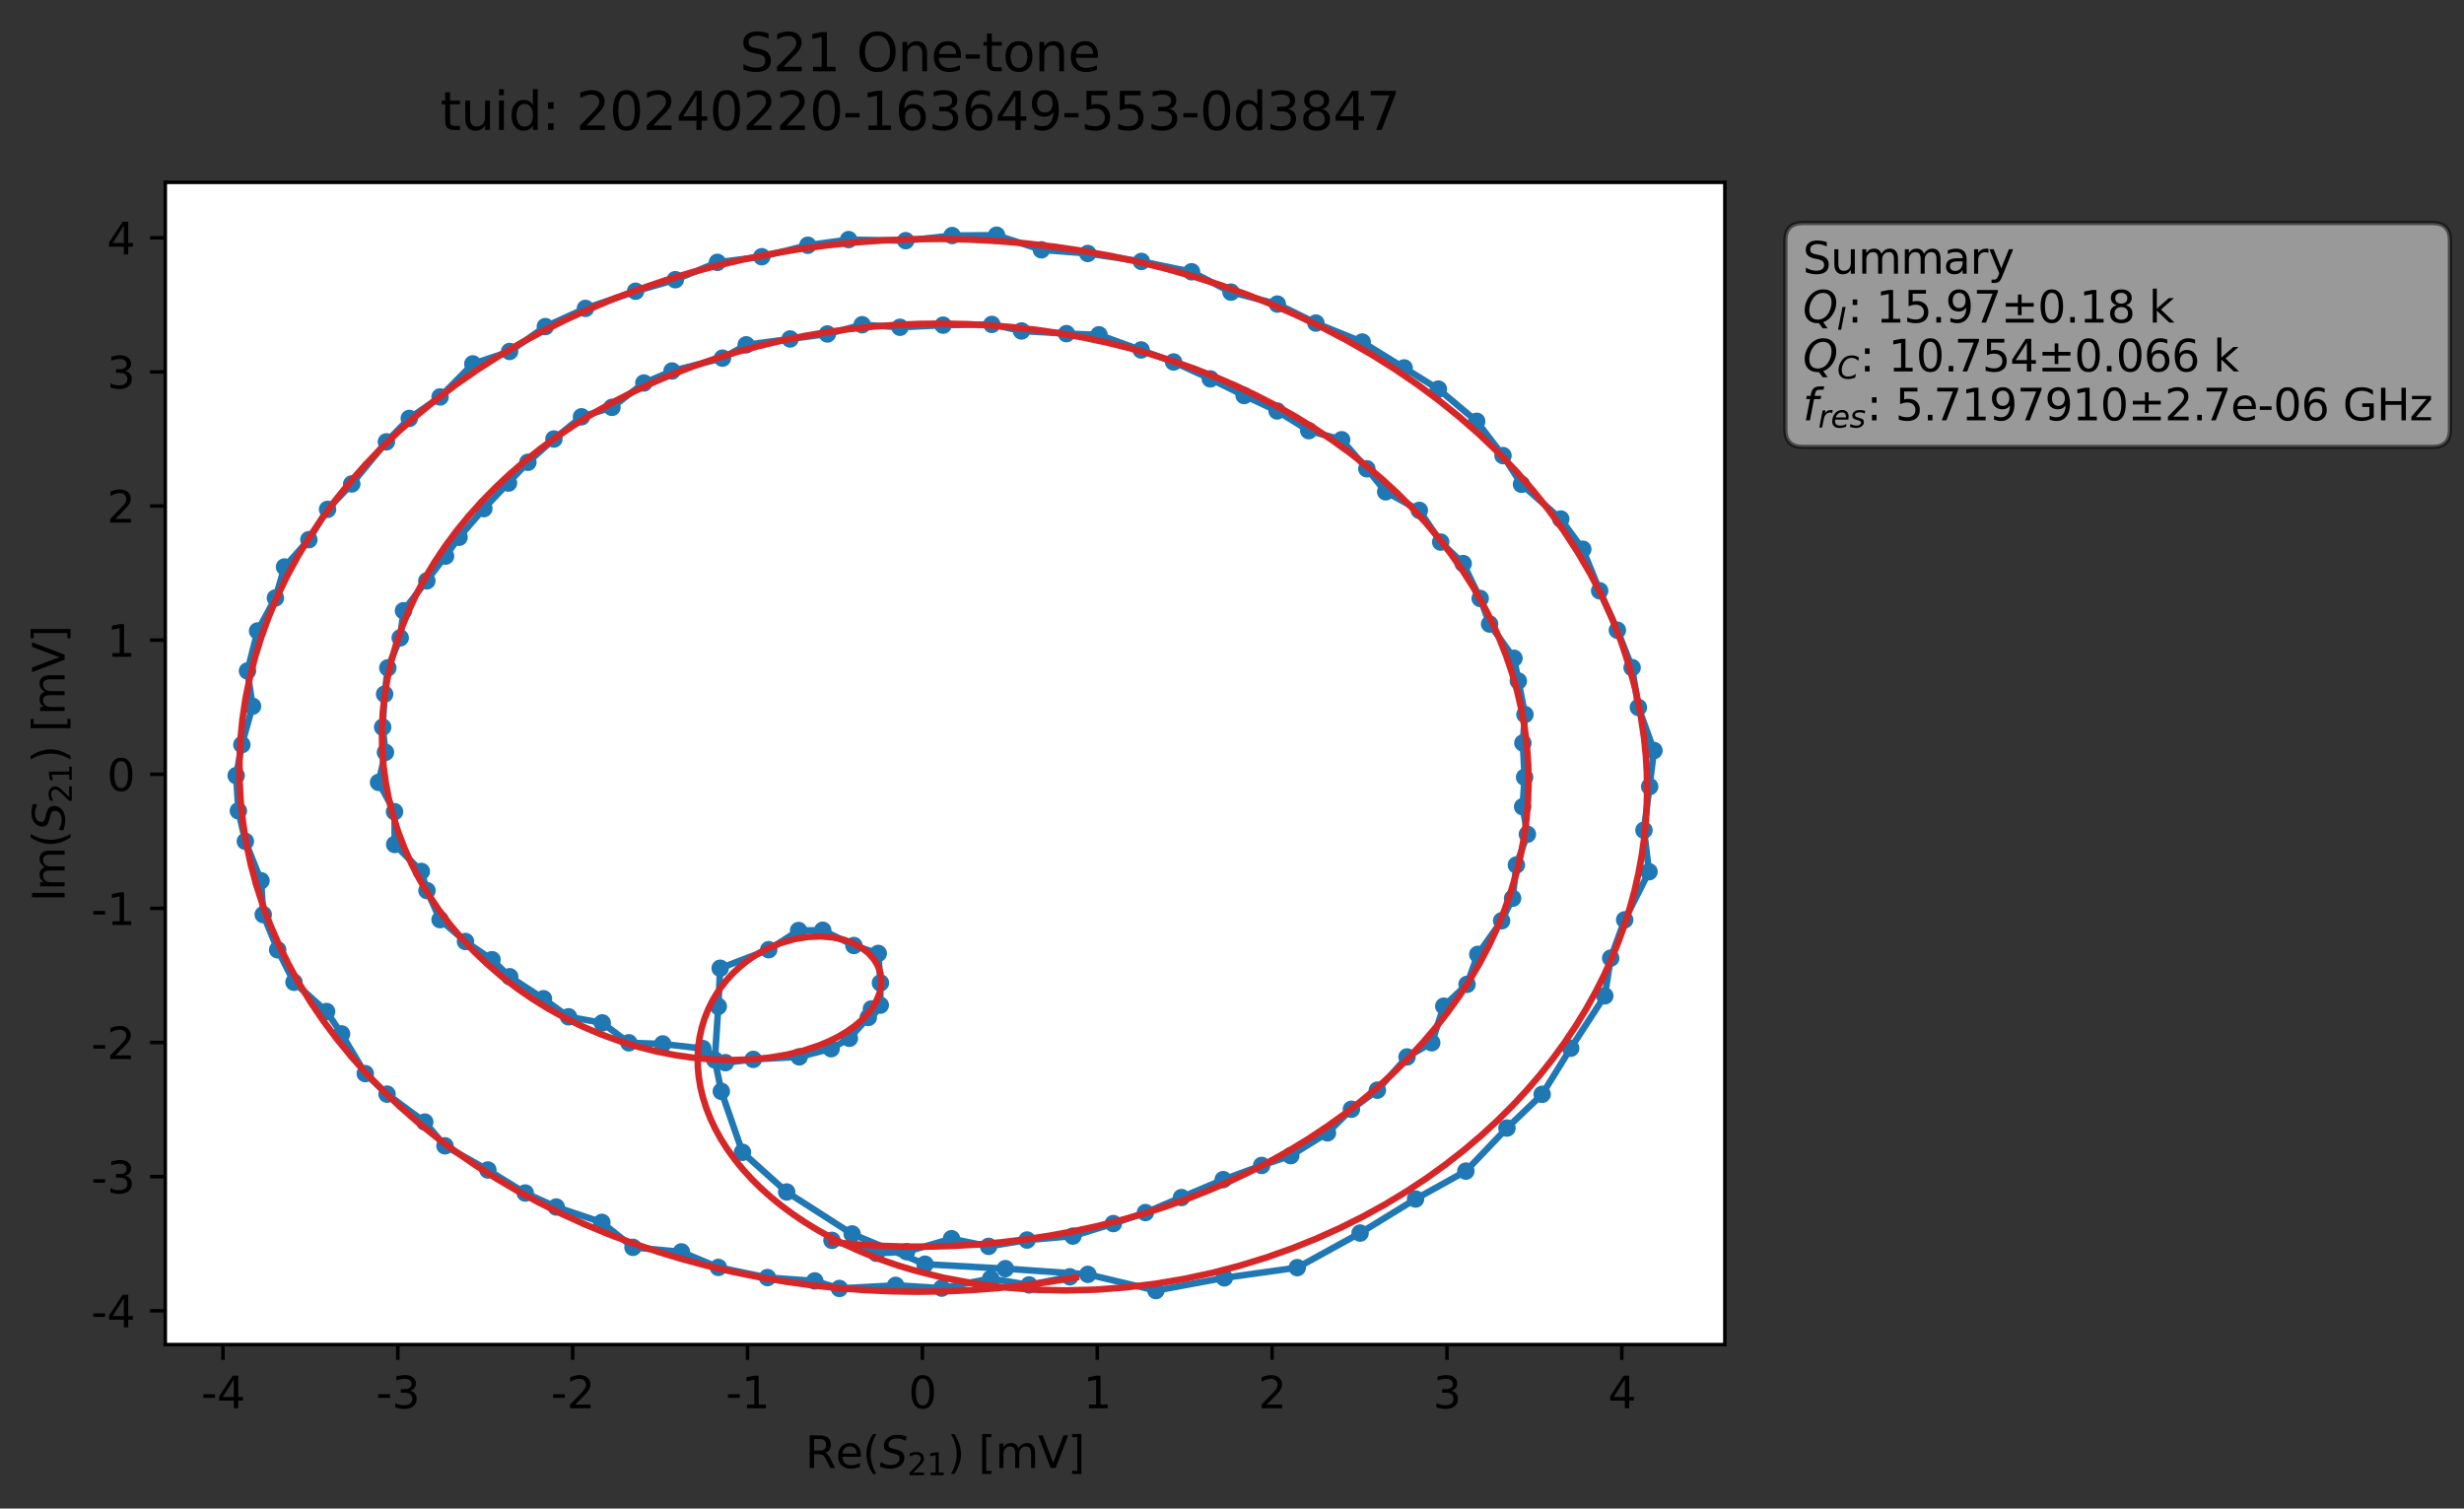 <?xml version="1.0" encoding="utf-8" standalone="no"?>
<!DOCTYPE svg PUBLIC "-//W3C//DTD SVG 1.1//EN"
  "http://www.w3.org/Graphics/SVG/1.1/DTD/svg11.dtd">
<svg xmlns:xlink="http://www.w3.org/1999/xlink" width="564.224pt" height="345.428pt" viewBox="0 0 564.224 345.428" xmlns="http://www.w3.org/2000/svg" version="1.1">
 <rect x="0" y="0" width="564.224" height="345.428" fill="#333333" stroke="none"/>
 <defs>
  <style type="text/css">*{stroke-linejoin: round; stroke-linecap: butt}</style>
 </defs>
 <g id="figure_1">
  <g id="patch_1">
   <path d="M 0 345.428 
L 564.224 345.428 
L 564.224 -0 
L 0 -0 
L 0 345.428 
z
" style="fill: none; opacity: 0"/>
  </g>
  <g id="axes_1">
   <g id="patch_2">
    <path d="M 37.848 307.872 
L 394.968 307.872 
L 394.968 41.76 
L 37.848 41.76 
z
" style="fill: #ffffff"/>
   </g>
   <g id="matplotlib.axis_1">
    <g id="xtick_1">
     <g id="line2d_1">
      <defs>
       <path id="m924268197c" d="M 0 0 
L 0 3.5 
" style="stroke: #000000; stroke-width: 0.8"/>
      </defs>
      <g>
       <use xlink:href="#m924268197c" x="51.053" y="307.872" style="stroke: #000000; stroke-width: 0.8"/>
      </g>
     </g>
     <g id="text_1">
      <!-- -4 -->
      <g transform="translate(46.068 322.47) scale(0.1 -0.1)">
       <defs>
        <path id="DejaVuSans-2d" d="M 313 2009 
L 1997 2009 
L 1997 1497 
L 313 1497 
L 313 2009 
z
" transform="scale(0.016)"/>
        <path id="DejaVuSans-34" d="M 2419 4116 
L 825 1625 
L 2419 1625 
L 2419 4116 
z
M 2253 4666 
L 3047 4666 
L 3047 1625 
L 3713 1625 
L 3713 1100 
L 3047 1100 
L 3047 0 
L 2419 0 
L 2419 1100 
L 313 1100 
L 313 1709 
L 2253 4666 
z
" transform="scale(0.016)"/>
       </defs>
       <use xlink:href="#DejaVuSans-2d"/>
       <use xlink:href="#DejaVuSans-34" x="36.084"/>
      </g>
     </g>
    </g>
    <g id="xtick_2">
     <g id="line2d_2">
      <g>
       <use xlink:href="#m924268197c" x="91.094" y="307.872" style="stroke: #000000; stroke-width: 0.8"/>
      </g>
     </g>
     <g id="text_2">
      <!-- -3 -->
      <g transform="translate(86.108 322.47) scale(0.1 -0.1)">
       <defs>
        <path id="DejaVuSans-33" d="M 2597 2516 
Q 3050 2419 3304 2112 
Q 3559 1806 3559 1356 
Q 3559 666 3084 287 
Q 2609 -91 1734 -91 
Q 1441 -91 1130 -33 
Q 819 25 488 141 
L 488 750 
Q 750 597 1062 519 
Q 1375 441 1716 441 
Q 2309 441 2620 675 
Q 2931 909 2931 1356 
Q 2931 1769 2642 2001 
Q 2353 2234 1838 2234 
L 1294 2234 
L 1294 2753 
L 1863 2753 
Q 2328 2753 2575 2939 
Q 2822 3125 2822 3475 
Q 2822 3834 2567 4026 
Q 2313 4219 1838 4219 
Q 1578 4219 1281 4162 
Q 984 4106 628 3988 
L 628 4550 
Q 988 4650 1302 4700 
Q 1616 4750 1894 4750 
Q 2613 4750 3031 4423 
Q 3450 4097 3450 3541 
Q 3450 3153 3228 2886 
Q 3006 2619 2597 2516 
z
" transform="scale(0.016)"/>
       </defs>
       <use xlink:href="#DejaVuSans-2d"/>
       <use xlink:href="#DejaVuSans-33" x="36.084"/>
      </g>
     </g>
    </g>
    <g id="xtick_3">
     <g id="line2d_3">
      <g>
       <use xlink:href="#m924268197c" x="131.134" y="307.872" style="stroke: #000000; stroke-width: 0.8"/>
      </g>
     </g>
     <g id="text_3">
      <!-- -2 -->
      <g transform="translate(126.149 322.47) scale(0.1 -0.1)">
       <defs>
        <path id="DejaVuSans-32" d="M 1228 531 
L 3431 531 
L 3431 0 
L 469 0 
L 469 531 
Q 828 903 1448 1529 
Q 2069 2156 2228 2338 
Q 2531 2678 2651 2914 
Q 2772 3150 2772 3378 
Q 2772 3750 2511 3984 
Q 2250 4219 1831 4219 
Q 1534 4219 1204 4116 
Q 875 4013 500 3803 
L 500 4441 
Q 881 4594 1212 4672 
Q 1544 4750 1819 4750 
Q 2544 4750 2975 4387 
Q 3406 4025 3406 3419 
Q 3406 3131 3298 2873 
Q 3191 2616 2906 2266 
Q 2828 2175 2409 1742 
Q 1991 1309 1228 531 
z
" transform="scale(0.016)"/>
       </defs>
       <use xlink:href="#DejaVuSans-2d"/>
       <use xlink:href="#DejaVuSans-32" x="36.084"/>
      </g>
     </g>
    </g>
    <g id="xtick_4">
     <g id="line2d_4">
      <g>
       <use xlink:href="#m924268197c" x="171.175" y="307.872" style="stroke: #000000; stroke-width: 0.8"/>
      </g>
     </g>
     <g id="text_4">
      <!-- -1 -->
      <g transform="translate(166.19 322.47) scale(0.1 -0.1)">
       <defs>
        <path id="DejaVuSans-31" d="M 794 531 
L 1825 531 
L 1825 4091 
L 703 3866 
L 703 4441 
L 1819 4666 
L 2450 4666 
L 2450 531 
L 3481 531 
L 3481 0 
L 794 0 
L 794 531 
z
" transform="scale(0.016)"/>
       </defs>
       <use xlink:href="#DejaVuSans-2d"/>
       <use xlink:href="#DejaVuSans-31" x="36.084"/>
      </g>
     </g>
    </g>
    <g id="xtick_5">
     <g id="line2d_5">
      <g>
       <use xlink:href="#m924268197c" x="211.215" y="307.872" style="stroke: #000000; stroke-width: 0.8"/>
      </g>
     </g>
     <g id="text_5">
      <!-- 0 -->
      <g transform="translate(208.034 322.47) scale(0.1 -0.1)">
       <defs>
        <path id="DejaVuSans-30" d="M 2034 4250 
Q 1547 4250 1301 3770 
Q 1056 3291 1056 2328 
Q 1056 1369 1301 889 
Q 1547 409 2034 409 
Q 2525 409 2770 889 
Q 3016 1369 3016 2328 
Q 3016 3291 2770 3770 
Q 2525 4250 2034 4250 
z
M 2034 4750 
Q 2819 4750 3233 4129 
Q 3647 3509 3647 2328 
Q 3647 1150 3233 529 
Q 2819 -91 2034 -91 
Q 1250 -91 836 529 
Q 422 1150 422 2328 
Q 422 3509 836 4129 
Q 1250 4750 2034 4750 
z
" transform="scale(0.016)"/>
       </defs>
       <use xlink:href="#DejaVuSans-30"/>
      </g>
     </g>
    </g>
    <g id="xtick_6">
     <g id="line2d_6">
      <g>
       <use xlink:href="#m924268197c" x="251.256" y="307.872" style="stroke: #000000; stroke-width: 0.8"/>
      </g>
     </g>
     <g id="text_6">
      <!-- 1 -->
      <g transform="translate(248.075 322.47) scale(0.1 -0.1)">
       <use xlink:href="#DejaVuSans-31"/>
      </g>
     </g>
    </g>
    <g id="xtick_7">
     <g id="line2d_7">
      <g>
       <use xlink:href="#m924268197c" x="291.297" y="307.872" style="stroke: #000000; stroke-width: 0.8"/>
      </g>
     </g>
     <g id="text_7">
      <!-- 2 -->
      <g transform="translate(288.115 322.47) scale(0.1 -0.1)">
       <use xlink:href="#DejaVuSans-32"/>
      </g>
     </g>
    </g>
    <g id="xtick_8">
     <g id="line2d_8">
      <g>
       <use xlink:href="#m924268197c" x="331.337" y="307.872" style="stroke: #000000; stroke-width: 0.8"/>
      </g>
     </g>
     <g id="text_8">
      <!-- 3 -->
      <g transform="translate(328.156 322.47) scale(0.1 -0.1)">
       <use xlink:href="#DejaVuSans-33"/>
      </g>
     </g>
    </g>
    <g id="xtick_9">
     <g id="line2d_9">
      <g>
       <use xlink:href="#m924268197c" x="371.378" y="307.872" style="stroke: #000000; stroke-width: 0.8"/>
      </g>
     </g>
     <g id="text_9">
      <!-- 4 -->
      <g transform="translate(368.197 322.47) scale(0.1 -0.1)">
       <use xlink:href="#DejaVuSans-34"/>
      </g>
     </g>
    </g>
    <g id="text_10">
     <!-- Re$(S_{21})$ [mV] -->
     <g transform="translate(184.408 336.149) scale(0.1 -0.1)">
      <defs>
       <path id="DejaVuSans-52" d="M 2841 2188 
Q 3044 2119 3236 1894 
Q 3428 1669 3622 1275 
L 4263 0 
L 3584 0 
L 2988 1197 
Q 2756 1666 2539 1819 
Q 2322 1972 1947 1972 
L 1259 1972 
L 1259 0 
L 628 0 
L 628 4666 
L 2053 4666 
Q 2853 4666 3247 4331 
Q 3641 3997 3641 3322 
Q 3641 2881 3436 2590 
Q 3231 2300 2841 2188 
z
M 1259 4147 
L 1259 2491 
L 2053 2491 
Q 2509 2491 2742 2702 
Q 2975 2913 2975 3322 
Q 2975 3731 2742 3939 
Q 2509 4147 2053 4147 
L 1259 4147 
z
" transform="scale(0.016)"/>
       <path id="DejaVuSans-65" d="M 3597 1894 
L 3597 1613 
L 953 1613 
Q 991 1019 1311 708 
Q 1631 397 2203 397 
Q 2534 397 2845 478 
Q 3156 559 3463 722 
L 3463 178 
Q 3153 47 2828 -22 
Q 2503 -91 2169 -91 
Q 1331 -91 842 396 
Q 353 884 353 1716 
Q 353 2575 817 3079 
Q 1281 3584 2069 3584 
Q 2775 3584 3186 3129 
Q 3597 2675 3597 1894 
z
M 3022 2063 
Q 3016 2534 2758 2815 
Q 2500 3097 2075 3097 
Q 1594 3097 1305 2825 
Q 1016 2553 972 2059 
L 3022 2063 
z
" transform="scale(0.016)"/>
       <path id="DejaVuSans-28" d="M 1984 4856 
Q 1566 4138 1362 3434 
Q 1159 2731 1159 2009 
Q 1159 1288 1364 580 
Q 1569 -128 1984 -844 
L 1484 -844 
Q 1016 -109 783 600 
Q 550 1309 550 2009 
Q 550 2706 781 3412 
Q 1013 4119 1484 4856 
L 1984 4856 
z
" transform="scale(0.016)"/>
       <path id="DejaVuSans-Oblique-53" d="M 3859 4513 
L 3738 3897 
Q 3422 4066 3111 4152 
Q 2800 4238 2509 4238 
Q 1944 4238 1609 3991 
Q 1275 3744 1275 3334 
Q 1275 3109 1398 2989 
Q 1522 2869 2034 2731 
L 2413 2638 
Q 3053 2472 3303 2217 
Q 3553 1963 3553 1503 
Q 3553 797 2998 353 
Q 2444 -91 1538 -91 
Q 1166 -91 791 -17 
Q 416 56 38 206 
L 166 856 
Q 513 641 861 531 
Q 1209 422 1556 422 
Q 2147 422 2503 684 
Q 2859 947 2859 1369 
Q 2859 1650 2717 1795 
Q 2575 1941 2106 2059 
L 1728 2156 
Q 1081 2325 845 2545 
Q 609 2766 609 3163 
Q 609 3859 1145 4304 
Q 1681 4750 2541 4750 
Q 2875 4750 3203 4690 
Q 3531 4631 3859 4513 
z
" transform="scale(0.016)"/>
       <path id="DejaVuSans-29" d="M 513 4856 
L 1013 4856 
Q 1481 4119 1714 3412 
Q 1947 2706 1947 2009 
Q 1947 1309 1714 600 
Q 1481 -109 1013 -844 
L 513 -844 
Q 928 -128 1133 580 
Q 1338 1288 1338 2009 
Q 1338 2731 1133 3434 
Q 928 4138 513 4856 
z
" transform="scale(0.016)"/>
       <path id="DejaVuSans-20" transform="scale(0.016)"/>
       <path id="DejaVuSans-5b" d="M 550 4863 
L 1875 4863 
L 1875 4416 
L 1125 4416 
L 1125 -397 
L 1875 -397 
L 1875 -844 
L 550 -844 
L 550 4863 
z
" transform="scale(0.016)"/>
       <path id="DejaVuSans-6d" d="M 3328 2828 
Q 3544 3216 3844 3400 
Q 4144 3584 4550 3584 
Q 5097 3584 5394 3201 
Q 5691 2819 5691 2113 
L 5691 0 
L 5113 0 
L 5113 2094 
Q 5113 2597 4934 2840 
Q 4756 3084 4391 3084 
Q 3944 3084 3684 2787 
Q 3425 2491 3425 1978 
L 3425 0 
L 2847 0 
L 2847 2094 
Q 2847 2600 2669 2842 
Q 2491 3084 2119 3084 
Q 1678 3084 1418 2786 
Q 1159 2488 1159 1978 
L 1159 0 
L 581 0 
L 581 3500 
L 1159 3500 
L 1159 2956 
Q 1356 3278 1631 3431 
Q 1906 3584 2284 3584 
Q 2666 3584 2933 3390 
Q 3200 3197 3328 2828 
z
" transform="scale(0.016)"/>
       <path id="DejaVuSans-56" d="M 1831 0 
L 50 4666 
L 709 4666 
L 2188 738 
L 3669 4666 
L 4325 4666 
L 2547 0 
L 1831 0 
z
" transform="scale(0.016)"/>
       <path id="DejaVuSans-5d" d="M 1947 4863 
L 1947 -844 
L 622 -844 
L 622 -397 
L 1369 -397 
L 1369 4416 
L 622 4416 
L 622 4863 
L 1947 4863 
z
" transform="scale(0.016)"/>
      </defs>
      <use xlink:href="#DejaVuSans-52" transform="translate(0 0.016)"/>
      <use xlink:href="#DejaVuSans-65" transform="translate(69.482 0.016)"/>
      <use xlink:href="#DejaVuSans-28" transform="translate(131.006 0.016)"/>
      <use xlink:href="#DejaVuSans-Oblique-53" transform="translate(170.02 0.016)"/>
      <use xlink:href="#DejaVuSans-32" transform="translate(233.496 -16.391) scale(0.7)"/>
      <use xlink:href="#DejaVuSans-31" transform="translate(278.032 -16.391) scale(0.7)"/>
      <use xlink:href="#DejaVuSans-29" transform="translate(325.303 0.016)"/>
      <use xlink:href="#DejaVuSans-20" transform="translate(364.316 0.016)"/>
      <use xlink:href="#DejaVuSans-5b" transform="translate(396.104 0.016)"/>
      <use xlink:href="#DejaVuSans-6d" transform="translate(435.117 0.016)"/>
      <use xlink:href="#DejaVuSans-56" transform="translate(532.529 0.016)"/>
      <use xlink:href="#DejaVuSans-5d" transform="translate(600.938 0.016)"/>
     </g>
    </g>
   </g>
   <g id="matplotlib.axis_2">
    <g id="ytick_1">
     <g id="line2d_10">
      <defs>
       <path id="m391f466da8" d="M 0 0 
L -3.5 0 
" style="stroke: #000000; stroke-width: 0.8"/>
      </defs>
      <g>
       <use xlink:href="#m391f466da8" x="37.848" y="300.142" style="stroke: #000000; stroke-width: 0.8"/>
      </g>
     </g>
     <g id="text_11">
      <!-- -4 -->
      <g transform="translate(20.878 303.942) scale(0.1 -0.1)">
       <use xlink:href="#DejaVuSans-2d"/>
       <use xlink:href="#DejaVuSans-34" x="36.084"/>
      </g>
     </g>
    </g>
    <g id="ytick_2">
     <g id="line2d_11">
      <g>
       <use xlink:href="#m391f466da8" x="37.848" y="269.429" style="stroke: #000000; stroke-width: 0.8"/>
      </g>
     </g>
     <g id="text_12">
      <!-- -3 -->
      <g transform="translate(20.878 273.229) scale(0.1 -0.1)">
       <use xlink:href="#DejaVuSans-2d"/>
       <use xlink:href="#DejaVuSans-33" x="36.084"/>
      </g>
     </g>
    </g>
    <g id="ytick_3">
     <g id="line2d_12">
      <g>
       <use xlink:href="#m391f466da8" x="37.848" y="238.717" style="stroke: #000000; stroke-width: 0.8"/>
      </g>
     </g>
     <g id="text_13">
      <!-- -2 -->
      <g transform="translate(20.878 242.516) scale(0.1 -0.1)">
       <use xlink:href="#DejaVuSans-2d"/>
       <use xlink:href="#DejaVuSans-32" x="36.084"/>
      </g>
     </g>
    </g>
    <g id="ytick_4">
     <g id="line2d_13">
      <g>
       <use xlink:href="#m391f466da8" x="37.848" y="208.004" style="stroke: #000000; stroke-width: 0.8"/>
      </g>
     </g>
     <g id="text_14">
      <!-- -1 -->
      <g transform="translate(20.878 211.803) scale(0.1 -0.1)">
       <use xlink:href="#DejaVuSans-2d"/>
       <use xlink:href="#DejaVuSans-31" x="36.084"/>
      </g>
     </g>
    </g>
    <g id="ytick_5">
     <g id="line2d_14">
      <g>
       <use xlink:href="#m391f466da8" x="37.848" y="177.291" style="stroke: #000000; stroke-width: 0.8"/>
      </g>
     </g>
     <g id="text_15">
      <!-- 0 -->
      <g transform="translate(24.486 181.09) scale(0.1 -0.1)">
       <use xlink:href="#DejaVuSans-30"/>
      </g>
     </g>
    </g>
    <g id="ytick_6">
     <g id="line2d_15">
      <g>
       <use xlink:href="#m391f466da8" x="37.848" y="146.578" style="stroke: #000000; stroke-width: 0.8"/>
      </g>
     </g>
     <g id="text_16">
      <!-- 1 -->
      <g transform="translate(24.486 150.377) scale(0.1 -0.1)">
       <use xlink:href="#DejaVuSans-31"/>
      </g>
     </g>
    </g>
    <g id="ytick_7">
     <g id="line2d_16">
      <g>
       <use xlink:href="#m391f466da8" x="37.848" y="115.865" style="stroke: #000000; stroke-width: 0.8"/>
      </g>
     </g>
     <g id="text_17">
      <!-- 2 -->
      <g transform="translate(24.486 119.664) scale(0.1 -0.1)">
       <use xlink:href="#DejaVuSans-32"/>
      </g>
     </g>
    </g>
    <g id="ytick_8">
     <g id="line2d_17">
      <g>
       <use xlink:href="#m391f466da8" x="37.848" y="85.152" style="stroke: #000000; stroke-width: 0.8"/>
      </g>
     </g>
     <g id="text_18">
      <!-- 3 -->
      <g transform="translate(24.486 88.951) scale(0.1 -0.1)">
       <use xlink:href="#DejaVuSans-33"/>
      </g>
     </g>
    </g>
    <g id="ytick_9">
     <g id="line2d_18">
      <g>
       <use xlink:href="#m391f466da8" x="37.848" y="54.439" style="stroke: #000000; stroke-width: 0.8"/>
      </g>
     </g>
     <g id="text_19">
      <!-- 4 -->
      <g transform="translate(24.486 58.239) scale(0.1 -0.1)">
       <use xlink:href="#DejaVuSans-34"/>
      </g>
     </g>
    </g>
    <g id="text_20">
     <!-- Im$(S_{21})$ [mV] -->
     <g transform="translate(14.798 206.466) rotate(-90) scale(0.1 -0.1)">
      <defs>
       <path id="DejaVuSans-49" d="M 628 4666 
L 1259 4666 
L 1259 0 
L 628 0 
L 628 4666 
z
" transform="scale(0.016)"/>
      </defs>
      <use xlink:href="#DejaVuSans-49" transform="translate(0 0.016)"/>
      <use xlink:href="#DejaVuSans-6d" transform="translate(25.867 0.016)"/>
      <use xlink:href="#DejaVuSans-28" transform="translate(123.279 0.016)"/>
      <use xlink:href="#DejaVuSans-Oblique-53" transform="translate(162.293 0.016)"/>
      <use xlink:href="#DejaVuSans-32" transform="translate(225.77 -16.391) scale(0.7)"/>
      <use xlink:href="#DejaVuSans-31" transform="translate(270.306 -16.391) scale(0.7)"/>
      <use xlink:href="#DejaVuSans-29" transform="translate(317.576 0.016)"/>
      <use xlink:href="#DejaVuSans-20" transform="translate(356.59 0.016)"/>
      <use xlink:href="#DejaVuSans-5b" transform="translate(388.377 0.016)"/>
      <use xlink:href="#DejaVuSans-6d" transform="translate(427.391 0.016)"/>
      <use xlink:href="#DejaVuSans-56" transform="translate(524.803 0.016)"/>
      <use xlink:href="#DejaVuSans-5d" transform="translate(593.211 0.016)"/>
     </g>
    </g>
   </g>
   <g id="line2d_19">
    <path d="M 244.979 292.357 
L 235.651 294.223 
L 226.856 292.768 
L 215.641 294.957 
L 205.093 294.32 
L 192.219 295.029 
L 186.573 293.309 
L 175.742 292.535 
L 164.502 290.213 
L 156.031 286.658 
L 144.943 285.617 
L 137.814 279.899 
L 127.375 276.384 
L 120.268 273.177 
L 111.721 267.905 
L 101.889 262.371 
L 97.267 256.93 
L 88.629 250.532 
L 83.641 245.832 
L 78.212 236.745 
L 74.789 231.623 
L 67.32 224.911 
L 63.582 217.491 
L 60.282 209.425 
L 59.769 201.679 
L 56.184 192.654 
L 54.586 185.663 
L 54.081 177.598 
L 55.387 170.508 
L 57.826 161.709 
L 56.669 153.631 
L 58.982 144.477 
L 63.071 136.926 
L 65.15 129.825 
L 70.728 123.574 
L 75.008 116.633 
L 80.541 110.812 
L 88.477 101.173 
L 93.718 95.811 
L 100.775 90.89 
L 108.272 83.326 
L 116.695 80.48 
L 124.877 74.786 
L 134.063 70.616 
L 145.541 66.688 
L 154.639 64.047 
L 164.274 60.076 
L 174.434 58.785 
L 184.98 56.158 
L 194.32 54.866 
L 207.397 55.107 
L 218.022 53.938 
L 228.198 53.856 
L 238.463 57.206 
L 249.081 58.04 
L 261.365 59.864 
L 272.845 62.232 
L 281.881 66.894 
L 292.492 69.628 
L 301.322 73.979 
L 311.932 78.32 
L 329.372 89.095 
L 338.144 96.468 
L 344.172 104.327 
L 348.406 110.899 
L 357.398 118.85 
L 362.438 125.761 
L 366.298 135.273 
L 370.358 144.309 
L 373.734 152.871 
L 375.166 161.988 
L 378.736 171.853 
L 376.45 190.101 
L 377.606 199.605 
L 372.031 210.624 
L 368.829 219.393 
L 367.473 228.03 
L 359.669 240.027 
L 353.131 250.578 
L 345.074 258.302 
L 335.662 268.162 
L 324.149 274.548 
L 311.448 282.344 
L 297.056 290.262 
L 280.358 292.602 
L 264.693 295.514 
L 249.108 291.802 
L 230.207 290.496 
L 211.818 289.475 
L 195.125 282.55 
L 180.14 272.94 
L 170.02 263.857 
L 165.173 249.899 
L 163.685 242.702 
L 164.478 230.443 
L 164.91 221.708 
L 176.028 217.463 
L 182.867 213.066 
L 188.395 213.017 
L 195.531 216.502 
L 201.106 218.318 
L 201.61 225.063 
L 201.568 230.166 
L 199.538 231.03 
L 198.834 232.971 
L 194.497 237.748 
L 190.318 240.138 
L 183.005 241.999 
L 172.485 242.58 
L 166.12 243.326 
L 160.936 240.099 
L 151.758 239.044 
L 143.996 238.78 
L 137.906 234.221 
L 130.192 232.829 
L 124.445 228.689 
L 116.718 223.654 
L 112.666 219.753 
L 106.59 215.584 
L 100.772 210.583 
L 97.77 203.929 
L 96.482 199.538 
L 90.379 193.368 
L 90.345 185.859 
L 86.687 179.153 
L 88.265 172.27 
L 87.627 166.505 
L 88.071 158.942 
L 88.809 152.928 
L 91.643 146.055 
L 92.396 139.847 
L 102.024 127.339 
L 105.119 123.028 
L 110.797 116.465 
L 120.88 105.857 
L 126.847 100.527 
L 133.153 95.439 
L 140.127 93.28 
L 147.439 87.701 
L 153.883 84.949 
L 165.442 82.006 
L 170.865 78.961 
L 189.462 76.472 
L 197.426 74.358 
L 206.082 74.94 
L 215.95 74.454 
L 227.116 74.284 
L 233.906 75.781 
L 244.209 76.397 
L 251.645 76.665 
L 268.734 82.883 
L 277.148 86.753 
L 284.888 90.572 
L 292.438 94.102 
L 299.687 98.611 
L 307.222 100.693 
L 312.989 107.342 
L 317.307 112.617 
L 325.013 116.863 
L 329.902 124.128 
L 335.046 129.044 
L 338.942 137.033 
L 341.099 142.892 
L 346.679 150.729 
L 349.191 163.614 
L 348.717 170.129 
L 349.116 177.967 
L 348.666 184.724 
L 349.749 191.03 
L 347.23 198.072 
L 346.368 205.683 
L 343.853 210.842 
L 338.389 218.532 
L 335.934 225.399 
L 330.607 230.39 
L 327.852 238.769 
L 322.193 242.022 
L 315.398 249.624 
L 309.464 253.992 
L 303.974 259.401 
L 295.571 264.619 
L 288.91 266.864 
L 280.097 270.114 
L 262.287 277.657 
L 254.941 280.178 
L 245.683 283.039 
L 235.181 283.945 
L 226.38 285.39 
L 217.887 283.64 
L 207.592 286.612 
L 200.669 286.982 
L 190.506 284.018 
L 190.506 284.018 
" clip-path="url(#p35bbf2c309)" style="fill: none; stroke: #1f77b4; stroke-width: 1.5; stroke-linecap: square"/>
    <defs>
     <path id="m628d2efd8d" d="M 0 1.5 
C 0.398 1.5 0.779 1.342 1.061 1.061 
C 1.342 0.779 1.5 0.398 1.5 0 
C 1.5 -0.398 1.342 -0.779 1.061 -1.061 
C 0.779 -1.342 0.398 -1.5 0 -1.5 
C -0.398 -1.5 -0.779 -1.342 -1.061 -1.061 
C -1.342 -0.779 -1.5 -0.398 -1.5 0 
C -1.5 0.398 -1.342 0.779 -1.061 1.061 
C -0.779 1.342 -0.398 1.5 0 1.5 
z
" style="stroke: #1f77b4"/>
    </defs>
    <g clip-path="url(#p35bbf2c309)">
     <use xlink:href="#m628d2efd8d" x="244.979" y="292.357" style="fill: #1f77b4; stroke: #1f77b4"/>
     <use xlink:href="#m628d2efd8d" x="235.651" y="294.223" style="fill: #1f77b4; stroke: #1f77b4"/>
     <use xlink:href="#m628d2efd8d" x="226.856" y="292.768" style="fill: #1f77b4; stroke: #1f77b4"/>
     <use xlink:href="#m628d2efd8d" x="215.641" y="294.957" style="fill: #1f77b4; stroke: #1f77b4"/>
     <use xlink:href="#m628d2efd8d" x="205.093" y="294.32" style="fill: #1f77b4; stroke: #1f77b4"/>
     <use xlink:href="#m628d2efd8d" x="192.219" y="295.029" style="fill: #1f77b4; stroke: #1f77b4"/>
     <use xlink:href="#m628d2efd8d" x="186.573" y="293.309" style="fill: #1f77b4; stroke: #1f77b4"/>
     <use xlink:href="#m628d2efd8d" x="175.742" y="292.535" style="fill: #1f77b4; stroke: #1f77b4"/>
     <use xlink:href="#m628d2efd8d" x="164.502" y="290.213" style="fill: #1f77b4; stroke: #1f77b4"/>
     <use xlink:href="#m628d2efd8d" x="156.031" y="286.658" style="fill: #1f77b4; stroke: #1f77b4"/>
     <use xlink:href="#m628d2efd8d" x="144.943" y="285.617" style="fill: #1f77b4; stroke: #1f77b4"/>
     <use xlink:href="#m628d2efd8d" x="137.814" y="279.899" style="fill: #1f77b4; stroke: #1f77b4"/>
     <use xlink:href="#m628d2efd8d" x="127.375" y="276.384" style="fill: #1f77b4; stroke: #1f77b4"/>
     <use xlink:href="#m628d2efd8d" x="120.268" y="273.177" style="fill: #1f77b4; stroke: #1f77b4"/>
     <use xlink:href="#m628d2efd8d" x="111.721" y="267.905" style="fill: #1f77b4; stroke: #1f77b4"/>
     <use xlink:href="#m628d2efd8d" x="101.889" y="262.371" style="fill: #1f77b4; stroke: #1f77b4"/>
     <use xlink:href="#m628d2efd8d" x="97.267" y="256.93" style="fill: #1f77b4; stroke: #1f77b4"/>
     <use xlink:href="#m628d2efd8d" x="88.629" y="250.532" style="fill: #1f77b4; stroke: #1f77b4"/>
     <use xlink:href="#m628d2efd8d" x="83.641" y="245.832" style="fill: #1f77b4; stroke: #1f77b4"/>
     <use xlink:href="#m628d2efd8d" x="78.212" y="236.745" style="fill: #1f77b4; stroke: #1f77b4"/>
     <use xlink:href="#m628d2efd8d" x="74.789" y="231.623" style="fill: #1f77b4; stroke: #1f77b4"/>
     <use xlink:href="#m628d2efd8d" x="67.32" y="224.911" style="fill: #1f77b4; stroke: #1f77b4"/>
     <use xlink:href="#m628d2efd8d" x="63.582" y="217.491" style="fill: #1f77b4; stroke: #1f77b4"/>
     <use xlink:href="#m628d2efd8d" x="60.282" y="209.425" style="fill: #1f77b4; stroke: #1f77b4"/>
     <use xlink:href="#m628d2efd8d" x="59.769" y="201.679" style="fill: #1f77b4; stroke: #1f77b4"/>
     <use xlink:href="#m628d2efd8d" x="56.184" y="192.654" style="fill: #1f77b4; stroke: #1f77b4"/>
     <use xlink:href="#m628d2efd8d" x="54.586" y="185.663" style="fill: #1f77b4; stroke: #1f77b4"/>
     <use xlink:href="#m628d2efd8d" x="54.081" y="177.598" style="fill: #1f77b4; stroke: #1f77b4"/>
     <use xlink:href="#m628d2efd8d" x="55.387" y="170.508" style="fill: #1f77b4; stroke: #1f77b4"/>
     <use xlink:href="#m628d2efd8d" x="57.826" y="161.709" style="fill: #1f77b4; stroke: #1f77b4"/>
     <use xlink:href="#m628d2efd8d" x="56.669" y="153.631" style="fill: #1f77b4; stroke: #1f77b4"/>
     <use xlink:href="#m628d2efd8d" x="58.982" y="144.477" style="fill: #1f77b4; stroke: #1f77b4"/>
     <use xlink:href="#m628d2efd8d" x="63.071" y="136.926" style="fill: #1f77b4; stroke: #1f77b4"/>
     <use xlink:href="#m628d2efd8d" x="65.15" y="129.825" style="fill: #1f77b4; stroke: #1f77b4"/>
     <use xlink:href="#m628d2efd8d" x="70.728" y="123.574" style="fill: #1f77b4; stroke: #1f77b4"/>
     <use xlink:href="#m628d2efd8d" x="75.008" y="116.633" style="fill: #1f77b4; stroke: #1f77b4"/>
     <use xlink:href="#m628d2efd8d" x="80.541" y="110.812" style="fill: #1f77b4; stroke: #1f77b4"/>
     <use xlink:href="#m628d2efd8d" x="88.477" y="101.173" style="fill: #1f77b4; stroke: #1f77b4"/>
     <use xlink:href="#m628d2efd8d" x="93.718" y="95.811" style="fill: #1f77b4; stroke: #1f77b4"/>
     <use xlink:href="#m628d2efd8d" x="100.775" y="90.89" style="fill: #1f77b4; stroke: #1f77b4"/>
     <use xlink:href="#m628d2efd8d" x="108.272" y="83.326" style="fill: #1f77b4; stroke: #1f77b4"/>
     <use xlink:href="#m628d2efd8d" x="116.695" y="80.48" style="fill: #1f77b4; stroke: #1f77b4"/>
     <use xlink:href="#m628d2efd8d" x="124.877" y="74.786" style="fill: #1f77b4; stroke: #1f77b4"/>
     <use xlink:href="#m628d2efd8d" x="134.063" y="70.616" style="fill: #1f77b4; stroke: #1f77b4"/>
     <use xlink:href="#m628d2efd8d" x="145.541" y="66.688" style="fill: #1f77b4; stroke: #1f77b4"/>
     <use xlink:href="#m628d2efd8d" x="154.639" y="64.047" style="fill: #1f77b4; stroke: #1f77b4"/>
     <use xlink:href="#m628d2efd8d" x="164.274" y="60.076" style="fill: #1f77b4; stroke: #1f77b4"/>
     <use xlink:href="#m628d2efd8d" x="174.434" y="58.785" style="fill: #1f77b4; stroke: #1f77b4"/>
     <use xlink:href="#m628d2efd8d" x="184.98" y="56.158" style="fill: #1f77b4; stroke: #1f77b4"/>
     <use xlink:href="#m628d2efd8d" x="194.32" y="54.866" style="fill: #1f77b4; stroke: #1f77b4"/>
     <use xlink:href="#m628d2efd8d" x="207.397" y="55.107" style="fill: #1f77b4; stroke: #1f77b4"/>
     <use xlink:href="#m628d2efd8d" x="218.022" y="53.938" style="fill: #1f77b4; stroke: #1f77b4"/>
     <use xlink:href="#m628d2efd8d" x="228.198" y="53.856" style="fill: #1f77b4; stroke: #1f77b4"/>
     <use xlink:href="#m628d2efd8d" x="238.463" y="57.206" style="fill: #1f77b4; stroke: #1f77b4"/>
     <use xlink:href="#m628d2efd8d" x="249.081" y="58.04" style="fill: #1f77b4; stroke: #1f77b4"/>
     <use xlink:href="#m628d2efd8d" x="261.365" y="59.864" style="fill: #1f77b4; stroke: #1f77b4"/>
     <use xlink:href="#m628d2efd8d" x="272.845" y="62.232" style="fill: #1f77b4; stroke: #1f77b4"/>
     <use xlink:href="#m628d2efd8d" x="281.881" y="66.894" style="fill: #1f77b4; stroke: #1f77b4"/>
     <use xlink:href="#m628d2efd8d" x="292.492" y="69.628" style="fill: #1f77b4; stroke: #1f77b4"/>
     <use xlink:href="#m628d2efd8d" x="301.322" y="73.979" style="fill: #1f77b4; stroke: #1f77b4"/>
     <use xlink:href="#m628d2efd8d" x="311.932" y="78.32" style="fill: #1f77b4; stroke: #1f77b4"/>
     <use xlink:href="#m628d2efd8d" x="321.532" y="84.239" style="fill: #1f77b4; stroke: #1f77b4"/>
     <use xlink:href="#m628d2efd8d" x="329.372" y="89.095" style="fill: #1f77b4; stroke: #1f77b4"/>
     <use xlink:href="#m628d2efd8d" x="338.144" y="96.468" style="fill: #1f77b4; stroke: #1f77b4"/>
     <use xlink:href="#m628d2efd8d" x="344.172" y="104.327" style="fill: #1f77b4; stroke: #1f77b4"/>
     <use xlink:href="#m628d2efd8d" x="348.406" y="110.899" style="fill: #1f77b4; stroke: #1f77b4"/>
     <use xlink:href="#m628d2efd8d" x="357.398" y="118.85" style="fill: #1f77b4; stroke: #1f77b4"/>
     <use xlink:href="#m628d2efd8d" x="362.438" y="125.761" style="fill: #1f77b4; stroke: #1f77b4"/>
     <use xlink:href="#m628d2efd8d" x="366.298" y="135.273" style="fill: #1f77b4; stroke: #1f77b4"/>
     <use xlink:href="#m628d2efd8d" x="370.358" y="144.309" style="fill: #1f77b4; stroke: #1f77b4"/>
     <use xlink:href="#m628d2efd8d" x="373.734" y="152.871" style="fill: #1f77b4; stroke: #1f77b4"/>
     <use xlink:href="#m628d2efd8d" x="375.166" y="161.988" style="fill: #1f77b4; stroke: #1f77b4"/>
     <use xlink:href="#m628d2efd8d" x="378.736" y="171.853" style="fill: #1f77b4; stroke: #1f77b4"/>
     <use xlink:href="#m628d2efd8d" x="377.75" y="180.114" style="fill: #1f77b4; stroke: #1f77b4"/>
     <use xlink:href="#m628d2efd8d" x="376.45" y="190.101" style="fill: #1f77b4; stroke: #1f77b4"/>
     <use xlink:href="#m628d2efd8d" x="377.606" y="199.605" style="fill: #1f77b4; stroke: #1f77b4"/>
     <use xlink:href="#m628d2efd8d" x="372.031" y="210.624" style="fill: #1f77b4; stroke: #1f77b4"/>
     <use xlink:href="#m628d2efd8d" x="368.829" y="219.393" style="fill: #1f77b4; stroke: #1f77b4"/>
     <use xlink:href="#m628d2efd8d" x="367.473" y="228.03" style="fill: #1f77b4; stroke: #1f77b4"/>
     <use xlink:href="#m628d2efd8d" x="359.669" y="240.027" style="fill: #1f77b4; stroke: #1f77b4"/>
     <use xlink:href="#m628d2efd8d" x="353.131" y="250.578" style="fill: #1f77b4; stroke: #1f77b4"/>
     <use xlink:href="#m628d2efd8d" x="345.074" y="258.302" style="fill: #1f77b4; stroke: #1f77b4"/>
     <use xlink:href="#m628d2efd8d" x="335.662" y="268.162" style="fill: #1f77b4; stroke: #1f77b4"/>
     <use xlink:href="#m628d2efd8d" x="324.149" y="274.548" style="fill: #1f77b4; stroke: #1f77b4"/>
     <use xlink:href="#m628d2efd8d" x="311.448" y="282.344" style="fill: #1f77b4; stroke: #1f77b4"/>
     <use xlink:href="#m628d2efd8d" x="297.056" y="290.262" style="fill: #1f77b4; stroke: #1f77b4"/>
     <use xlink:href="#m628d2efd8d" x="280.358" y="292.602" style="fill: #1f77b4; stroke: #1f77b4"/>
     <use xlink:href="#m628d2efd8d" x="264.693" y="295.514" style="fill: #1f77b4; stroke: #1f77b4"/>
     <use xlink:href="#m628d2efd8d" x="249.108" y="291.802" style="fill: #1f77b4; stroke: #1f77b4"/>
     <use xlink:href="#m628d2efd8d" x="230.207" y="290.496" style="fill: #1f77b4; stroke: #1f77b4"/>
     <use xlink:href="#m628d2efd8d" x="211.818" y="289.475" style="fill: #1f77b4; stroke: #1f77b4"/>
     <use xlink:href="#m628d2efd8d" x="195.125" y="282.55" style="fill: #1f77b4; stroke: #1f77b4"/>
     <use xlink:href="#m628d2efd8d" x="180.14" y="272.94" style="fill: #1f77b4; stroke: #1f77b4"/>
     <use xlink:href="#m628d2efd8d" x="170.02" y="263.857" style="fill: #1f77b4; stroke: #1f77b4"/>
     <use xlink:href="#m628d2efd8d" x="165.173" y="249.899" style="fill: #1f77b4; stroke: #1f77b4"/>
     <use xlink:href="#m628d2efd8d" x="163.685" y="242.702" style="fill: #1f77b4; stroke: #1f77b4"/>
     <use xlink:href="#m628d2efd8d" x="164.478" y="230.443" style="fill: #1f77b4; stroke: #1f77b4"/>
     <use xlink:href="#m628d2efd8d" x="164.91" y="221.708" style="fill: #1f77b4; stroke: #1f77b4"/>
     <use xlink:href="#m628d2efd8d" x="176.028" y="217.463" style="fill: #1f77b4; stroke: #1f77b4"/>
     <use xlink:href="#m628d2efd8d" x="182.867" y="213.066" style="fill: #1f77b4; stroke: #1f77b4"/>
     <use xlink:href="#m628d2efd8d" x="188.395" y="213.017" style="fill: #1f77b4; stroke: #1f77b4"/>
     <use xlink:href="#m628d2efd8d" x="195.531" y="216.502" style="fill: #1f77b4; stroke: #1f77b4"/>
     <use xlink:href="#m628d2efd8d" x="201.106" y="218.318" style="fill: #1f77b4; stroke: #1f77b4"/>
     <use xlink:href="#m628d2efd8d" x="201.61" y="225.063" style="fill: #1f77b4; stroke: #1f77b4"/>
     <use xlink:href="#m628d2efd8d" x="201.568" y="230.166" style="fill: #1f77b4; stroke: #1f77b4"/>
     <use xlink:href="#m628d2efd8d" x="199.538" y="231.03" style="fill: #1f77b4; stroke: #1f77b4"/>
     <use xlink:href="#m628d2efd8d" x="198.834" y="232.971" style="fill: #1f77b4; stroke: #1f77b4"/>
     <use xlink:href="#m628d2efd8d" x="194.497" y="237.748" style="fill: #1f77b4; stroke: #1f77b4"/>
     <use xlink:href="#m628d2efd8d" x="190.318" y="240.138" style="fill: #1f77b4; stroke: #1f77b4"/>
     <use xlink:href="#m628d2efd8d" x="183.005" y="241.999" style="fill: #1f77b4; stroke: #1f77b4"/>
     <use xlink:href="#m628d2efd8d" x="172.485" y="242.58" style="fill: #1f77b4; stroke: #1f77b4"/>
     <use xlink:href="#m628d2efd8d" x="166.12" y="243.326" style="fill: #1f77b4; stroke: #1f77b4"/>
     <use xlink:href="#m628d2efd8d" x="160.936" y="240.099" style="fill: #1f77b4; stroke: #1f77b4"/>
     <use xlink:href="#m628d2efd8d" x="151.758" y="239.044" style="fill: #1f77b4; stroke: #1f77b4"/>
     <use xlink:href="#m628d2efd8d" x="143.996" y="238.78" style="fill: #1f77b4; stroke: #1f77b4"/>
     <use xlink:href="#m628d2efd8d" x="137.906" y="234.221" style="fill: #1f77b4; stroke: #1f77b4"/>
     <use xlink:href="#m628d2efd8d" x="130.192" y="232.829" style="fill: #1f77b4; stroke: #1f77b4"/>
     <use xlink:href="#m628d2efd8d" x="124.445" y="228.689" style="fill: #1f77b4; stroke: #1f77b4"/>
     <use xlink:href="#m628d2efd8d" x="116.718" y="223.654" style="fill: #1f77b4; stroke: #1f77b4"/>
     <use xlink:href="#m628d2efd8d" x="112.666" y="219.753" style="fill: #1f77b4; stroke: #1f77b4"/>
     <use xlink:href="#m628d2efd8d" x="106.59" y="215.584" style="fill: #1f77b4; stroke: #1f77b4"/>
     <use xlink:href="#m628d2efd8d" x="100.772" y="210.583" style="fill: #1f77b4; stroke: #1f77b4"/>
     <use xlink:href="#m628d2efd8d" x="97.77" y="203.929" style="fill: #1f77b4; stroke: #1f77b4"/>
     <use xlink:href="#m628d2efd8d" x="96.482" y="199.538" style="fill: #1f77b4; stroke: #1f77b4"/>
     <use xlink:href="#m628d2efd8d" x="90.379" y="193.368" style="fill: #1f77b4; stroke: #1f77b4"/>
     <use xlink:href="#m628d2efd8d" x="90.345" y="185.859" style="fill: #1f77b4; stroke: #1f77b4"/>
     <use xlink:href="#m628d2efd8d" x="86.687" y="179.153" style="fill: #1f77b4; stroke: #1f77b4"/>
     <use xlink:href="#m628d2efd8d" x="88.265" y="172.27" style="fill: #1f77b4; stroke: #1f77b4"/>
     <use xlink:href="#m628d2efd8d" x="87.627" y="166.505" style="fill: #1f77b4; stroke: #1f77b4"/>
     <use xlink:href="#m628d2efd8d" x="88.071" y="158.942" style="fill: #1f77b4; stroke: #1f77b4"/>
     <use xlink:href="#m628d2efd8d" x="88.809" y="152.928" style="fill: #1f77b4; stroke: #1f77b4"/>
     <use xlink:href="#m628d2efd8d" x="91.643" y="146.055" style="fill: #1f77b4; stroke: #1f77b4"/>
     <use xlink:href="#m628d2efd8d" x="92.396" y="139.847" style="fill: #1f77b4; stroke: #1f77b4"/>
     <use xlink:href="#m628d2efd8d" x="97.737" y="133.005" style="fill: #1f77b4; stroke: #1f77b4"/>
     <use xlink:href="#m628d2efd8d" x="102.024" y="127.339" style="fill: #1f77b4; stroke: #1f77b4"/>
     <use xlink:href="#m628d2efd8d" x="105.119" y="123.028" style="fill: #1f77b4; stroke: #1f77b4"/>
     <use xlink:href="#m628d2efd8d" x="110.797" y="116.465" style="fill: #1f77b4; stroke: #1f77b4"/>
     <use xlink:href="#m628d2efd8d" x="116.441" y="110.612" style="fill: #1f77b4; stroke: #1f77b4"/>
     <use xlink:href="#m628d2efd8d" x="120.88" y="105.857" style="fill: #1f77b4; stroke: #1f77b4"/>
     <use xlink:href="#m628d2efd8d" x="126.847" y="100.527" style="fill: #1f77b4; stroke: #1f77b4"/>
     <use xlink:href="#m628d2efd8d" x="133.153" y="95.439" style="fill: #1f77b4; stroke: #1f77b4"/>
     <use xlink:href="#m628d2efd8d" x="140.127" y="93.28" style="fill: #1f77b4; stroke: #1f77b4"/>
     <use xlink:href="#m628d2efd8d" x="147.439" y="87.701" style="fill: #1f77b4; stroke: #1f77b4"/>
     <use xlink:href="#m628d2efd8d" x="153.883" y="84.949" style="fill: #1f77b4; stroke: #1f77b4"/>
     <use xlink:href="#m628d2efd8d" x="165.442" y="82.006" style="fill: #1f77b4; stroke: #1f77b4"/>
     <use xlink:href="#m628d2efd8d" x="170.865" y="78.961" style="fill: #1f77b4; stroke: #1f77b4"/>
     <use xlink:href="#m628d2efd8d" x="180.916" y="77.615" style="fill: #1f77b4; stroke: #1f77b4"/>
     <use xlink:href="#m628d2efd8d" x="189.462" y="76.472" style="fill: #1f77b4; stroke: #1f77b4"/>
     <use xlink:href="#m628d2efd8d" x="197.426" y="74.358" style="fill: #1f77b4; stroke: #1f77b4"/>
     <use xlink:href="#m628d2efd8d" x="206.082" y="74.94" style="fill: #1f77b4; stroke: #1f77b4"/>
     <use xlink:href="#m628d2efd8d" x="215.95" y="74.454" style="fill: #1f77b4; stroke: #1f77b4"/>
     <use xlink:href="#m628d2efd8d" x="227.116" y="74.284" style="fill: #1f77b4; stroke: #1f77b4"/>
     <use xlink:href="#m628d2efd8d" x="233.906" y="75.781" style="fill: #1f77b4; stroke: #1f77b4"/>
     <use xlink:href="#m628d2efd8d" x="244.209" y="76.397" style="fill: #1f77b4; stroke: #1f77b4"/>
     <use xlink:href="#m628d2efd8d" x="251.645" y="76.665" style="fill: #1f77b4; stroke: #1f77b4"/>
     <use xlink:href="#m628d2efd8d" x="261.303" y="80.13" style="fill: #1f77b4; stroke: #1f77b4"/>
     <use xlink:href="#m628d2efd8d" x="268.734" y="82.883" style="fill: #1f77b4; stroke: #1f77b4"/>
     <use xlink:href="#m628d2efd8d" x="277.148" y="86.753" style="fill: #1f77b4; stroke: #1f77b4"/>
     <use xlink:href="#m628d2efd8d" x="284.888" y="90.572" style="fill: #1f77b4; stroke: #1f77b4"/>
     <use xlink:href="#m628d2efd8d" x="292.438" y="94.102" style="fill: #1f77b4; stroke: #1f77b4"/>
     <use xlink:href="#m628d2efd8d" x="299.687" y="98.611" style="fill: #1f77b4; stroke: #1f77b4"/>
     <use xlink:href="#m628d2efd8d" x="307.222" y="100.693" style="fill: #1f77b4; stroke: #1f77b4"/>
     <use xlink:href="#m628d2efd8d" x="312.989" y="107.342" style="fill: #1f77b4; stroke: #1f77b4"/>
     <use xlink:href="#m628d2efd8d" x="317.307" y="112.617" style="fill: #1f77b4; stroke: #1f77b4"/>
     <use xlink:href="#m628d2efd8d" x="325.013" y="116.863" style="fill: #1f77b4; stroke: #1f77b4"/>
     <use xlink:href="#m628d2efd8d" x="329.902" y="124.128" style="fill: #1f77b4; stroke: #1f77b4"/>
     <use xlink:href="#m628d2efd8d" x="335.046" y="129.044" style="fill: #1f77b4; stroke: #1f77b4"/>
     <use xlink:href="#m628d2efd8d" x="338.942" y="137.033" style="fill: #1f77b4; stroke: #1f77b4"/>
     <use xlink:href="#m628d2efd8d" x="341.099" y="142.892" style="fill: #1f77b4; stroke: #1f77b4"/>
     <use xlink:href="#m628d2efd8d" x="346.679" y="150.729" style="fill: #1f77b4; stroke: #1f77b4"/>
     <use xlink:href="#m628d2efd8d" x="347.679" y="155.938" style="fill: #1f77b4; stroke: #1f77b4"/>
     <use xlink:href="#m628d2efd8d" x="349.191" y="163.614" style="fill: #1f77b4; stroke: #1f77b4"/>
     <use xlink:href="#m628d2efd8d" x="348.717" y="170.129" style="fill: #1f77b4; stroke: #1f77b4"/>
     <use xlink:href="#m628d2efd8d" x="349.116" y="177.967" style="fill: #1f77b4; stroke: #1f77b4"/>
     <use xlink:href="#m628d2efd8d" x="348.666" y="184.724" style="fill: #1f77b4; stroke: #1f77b4"/>
     <use xlink:href="#m628d2efd8d" x="349.749" y="191.03" style="fill: #1f77b4; stroke: #1f77b4"/>
     <use xlink:href="#m628d2efd8d" x="347.23" y="198.072" style="fill: #1f77b4; stroke: #1f77b4"/>
     <use xlink:href="#m628d2efd8d" x="346.368" y="205.683" style="fill: #1f77b4; stroke: #1f77b4"/>
     <use xlink:href="#m628d2efd8d" x="343.853" y="210.842" style="fill: #1f77b4; stroke: #1f77b4"/>
     <use xlink:href="#m628d2efd8d" x="338.389" y="218.532" style="fill: #1f77b4; stroke: #1f77b4"/>
     <use xlink:href="#m628d2efd8d" x="335.934" y="225.399" style="fill: #1f77b4; stroke: #1f77b4"/>
     <use xlink:href="#m628d2efd8d" x="330.607" y="230.39" style="fill: #1f77b4; stroke: #1f77b4"/>
     <use xlink:href="#m628d2efd8d" x="327.852" y="238.769" style="fill: #1f77b4; stroke: #1f77b4"/>
     <use xlink:href="#m628d2efd8d" x="322.193" y="242.022" style="fill: #1f77b4; stroke: #1f77b4"/>
     <use xlink:href="#m628d2efd8d" x="315.398" y="249.624" style="fill: #1f77b4; stroke: #1f77b4"/>
     <use xlink:href="#m628d2efd8d" x="309.464" y="253.992" style="fill: #1f77b4; stroke: #1f77b4"/>
     <use xlink:href="#m628d2efd8d" x="303.974" y="259.401" style="fill: #1f77b4; stroke: #1f77b4"/>
     <use xlink:href="#m628d2efd8d" x="295.571" y="264.619" style="fill: #1f77b4; stroke: #1f77b4"/>
     <use xlink:href="#m628d2efd8d" x="288.91" y="266.864" style="fill: #1f77b4; stroke: #1f77b4"/>
     <use xlink:href="#m628d2efd8d" x="280.097" y="270.114" style="fill: #1f77b4; stroke: #1f77b4"/>
     <use xlink:href="#m628d2efd8d" x="270.545" y="274.219" style="fill: #1f77b4; stroke: #1f77b4"/>
     <use xlink:href="#m628d2efd8d" x="262.287" y="277.657" style="fill: #1f77b4; stroke: #1f77b4"/>
     <use xlink:href="#m628d2efd8d" x="254.941" y="280.178" style="fill: #1f77b4; stroke: #1f77b4"/>
     <use xlink:href="#m628d2efd8d" x="245.683" y="283.039" style="fill: #1f77b4; stroke: #1f77b4"/>
     <use xlink:href="#m628d2efd8d" x="235.181" y="283.945" style="fill: #1f77b4; stroke: #1f77b4"/>
     <use xlink:href="#m628d2efd8d" x="226.38" y="285.39" style="fill: #1f77b4; stroke: #1f77b4"/>
     <use xlink:href="#m628d2efd8d" x="217.887" y="283.64" style="fill: #1f77b4; stroke: #1f77b4"/>
     <use xlink:href="#m628d2efd8d" x="207.592" y="286.612" style="fill: #1f77b4; stroke: #1f77b4"/>
     <use xlink:href="#m628d2efd8d" x="200.669" y="286.982" style="fill: #1f77b4; stroke: #1f77b4"/>
     <use xlink:href="#m628d2efd8d" x="190.506" y="284.018" style="fill: #1f77b4; stroke: #1f77b4"/>
    </g>
   </g>
   <g id="line2d_20">
    <path d="M 246.373 292.498 
L 240.413 293.501 
L 234.403 294.323 
L 228.354 294.962 
L 222.275 295.418 
L 216.174 295.69 
L 210.062 295.776 
L 203.948 295.677 
L 197.841 295.393 
L 191.752 294.924 
L 185.689 294.27 
L 179.662 293.433 
L 173.681 292.413 
L 167.754 291.212 
L 161.892 289.832 
L 156.103 288.275 
L 150.396 286.542 
L 144.78 284.637 
L 139.265 282.562 
L 133.859 280.32 
L 128.57 277.915 
L 123.407 275.35 
L 118.378 272.629 
L 113.491 269.756 
L 108.753 266.736 
L 104.173 263.572 
L 99.758 260.27 
L 95.515 256.835 
L 91.45 253.272 
L 87.57 249.586 
L 83.882 245.784 
L 80.391 241.87 
L 77.104 237.85 
L 74.025 233.732 
L 71.16 229.52 
L 68.513 225.223 
L 66.089 220.845 
L 63.892 216.395 
L 61.926 211.878 
L 60.193 207.302 
L 58.699 202.675 
L 57.444 198.002 
L 56.431 193.291 
L 55.662 188.551 
L 55.14 183.787 
L 54.864 179.008 
L 54.836 174.22 
L 55.057 169.433 
L 55.526 164.652 
L 56.243 159.885 
L 57.208 155.141 
L 58.419 150.426 
L 59.874 145.748 
L 61.574 141.115 
L 63.513 136.533 
L 65.692 132.01 
L 68.106 127.554 
L 70.752 123.171 
L 73.626 118.868 
L 76.725 114.653 
L 80.044 110.532 
L 83.578 106.513 
L 87.322 102.601 
L 91.272 98.803 
L 95.42 95.125 
L 99.762 91.574 
L 104.29 88.155 
L 108.999 84.874 
L 113.881 81.737 
L 118.928 78.749 
L 124.134 75.915 
L 129.491 73.241 
L 134.99 70.73 
L 140.624 68.388 
L 146.383 66.218 
L 152.259 64.225 
L 158.244 62.412 
L 164.328 60.784 
L 170.501 59.342 
L 176.755 58.091 
L 183.079 57.033 
L 189.465 56.17 
L 195.901 55.504 
L 202.377 55.038 
L 208.885 54.773 
L 215.413 54.711 
L 221.951 54.852 
L 228.489 55.196 
L 235.015 55.746 
L 241.521 56.5 
L 247.995 57.459 
L 254.426 58.622 
L 260.804 59.989 
L 267.118 61.558 
L 273.358 63.328 
L 279.514 65.298 
L 285.574 67.466 
L 291.528 69.829 
L 297.367 72.386 
L 303.079 75.133 
L 308.654 78.067 
L 314.082 81.186 
L 319.353 84.485 
L 324.457 87.961 
L 329.384 91.61 
L 334.125 95.426 
L 338.669 99.407 
L 343.007 103.547 
L 347.129 107.84 
L 351.027 112.281 
L 354.691 116.865 
L 358.111 121.586 
L 361.28 126.438 
L 364.187 131.413 
L 366.825 136.506 
L 369.184 141.709 
L 371.255 147.016 
L 373.031 152.418 
L 374.503 157.908 
L 375.661 163.478 
L 376.498 169.12 
L 376.874 172.916 
L 377.1 176.737 
L 377.175 180.581 
L 377.095 184.444 
L 376.859 188.323 
L 376.463 192.216 
L 375.906 196.118 
L 375.184 200.028 
L 374.294 203.941 
L 373.235 207.854 
L 372.004 211.764 
L 370.597 215.665 
L 369.012 219.555 
L 367.246 223.428 
L 365.296 227.282 
L 363.16 231.109 
L 360.835 234.907 
L 358.317 238.669 
L 355.604 242.389 
L 352.694 246.063 
L 349.582 249.683 
L 346.267 253.242 
L 342.746 256.734 
L 339.017 260.15 
L 335.076 263.482 
L 330.923 266.721 
L 326.555 269.858 
L 321.971 272.881 
L 317.171 275.78 
L 312.155 278.542 
L 306.923 281.154 
L 301.478 283.603 
L 295.823 285.873 
L 289.963 287.948 
L 283.905 289.812 
L 277.657 291.446 
L 271.232 292.831 
L 264.643 293.948 
L 257.91 294.777 
L 251.054 295.296 
L 244.102 295.487 
L 237.085 295.327 
L 230.041 294.799 
L 223.012 293.886 
L 216.047 292.573 
L 209.2 290.851 
L 205.839 289.834 
L 202.532 288.712 
L 199.285 287.487 
L 196.107 286.159 
L 193.008 284.729 
L 189.996 283.199 
L 187.08 281.572 
L 184.27 279.849 
L 181.574 278.035 
L 179 276.134 
L 176.559 274.151 
L 174.258 272.091 
L 172.105 269.96 
L 170.108 267.766 
L 168.273 265.515 
L 166.607 263.216 
L 165.116 260.877 
L 163.803 258.508 
L 162.671 256.117 
L 161.725 253.714 
L 160.964 251.31 
L 160.389 248.915 
L 159.999 246.539 
L 159.792 244.192 
L 159.764 241.885 
L 159.911 239.627 
L 160.226 237.427 
L 160.702 235.296 
L 161.332 233.241 
L 162.107 231.27 
L 163.017 229.39 
L 164.051 227.609 
L 165.198 225.931 
L 166.446 224.361 
L 167.784 222.903 
L 169.199 221.56 
L 170.68 220.334 
L 172.213 219.227 
L 173.787 218.239 
L 175.39 217.369 
L 178.636 215.98 
L 181.866 215.043 
L 185.003 214.531 
L 187.979 214.411 
L 190.741 214.645 
L 193.243 215.192 
L 195.452 216.009 
L 197.345 217.053 
L 198.908 218.283 
L 200.133 219.66 
L 201.021 221.147 
L 201.576 222.71 
L 201.808 224.32 
L 201.73 225.949 
L 201.355 227.573 
L 200.701 229.172 
L 199.785 230.727 
L 198.626 232.224 
L 197.242 233.649 
L 195.651 234.992 
L 193.871 236.242 
L 191.921 237.395 
L 189.815 238.442 
L 187.572 239.38 
L 183.981 240.576 
L 180.162 241.51 
L 176.16 242.181 
L 172.016 242.586 
L 167.766 242.729 
L 163.445 242.611 
L 159.084 242.24 
L 154.71 241.62 
L 150.349 240.76 
L 146.024 239.666 
L 141.755 238.348 
L 137.563 236.814 
L 133.464 235.072 
L 129.474 233.133 
L 125.607 231.005 
L 121.878 228.698 
L 118.296 226.221 
L 114.874 223.584 
L 111.622 220.796 
L 108.547 217.866 
L 105.659 214.804 
L 102.965 211.62 
L 100.471 208.322 
L 98.182 204.921 
L 96.105 201.425 
L 94.244 197.843 
L 92.601 194.185 
L 91.182 190.459 
L 89.989 186.675 
L 89.023 182.842 
L 88.287 178.968 
L 87.781 175.062 
L 87.507 171.132 
L 87.464 167.188 
L 87.653 163.237 
L 88.072 159.288 
L 88.721 155.349 
L 89.598 151.428 
L 90.701 147.533 
L 92.027 143.672 
L 93.575 139.851 
L 95.34 136.08 
L 97.319 132.364 
L 99.509 128.712 
L 101.904 125.129 
L 104.501 121.623 
L 107.295 118.2 
L 110.28 114.867 
L 113.451 111.63 
L 116.802 108.494 
L 120.327 105.466 
L 124.019 102.55 
L 127.872 99.753 
L 131.88 97.079 
L 136.034 94.533 
L 140.327 92.12 
L 144.753 89.843 
L 149.303 87.707 
L 153.969 85.715 
L 158.743 83.872 
L 163.617 82.181 
L 168.583 80.643 
L 173.631 79.263 
L 178.754 78.042 
L 183.942 76.983 
L 189.187 76.087 
L 194.48 75.356 
L 199.812 74.792 
L 205.174 74.395 
L 210.556 74.167 
L 215.95 74.107 
L 221.347 74.216 
L 226.737 74.493 
L 232.112 74.939 
L 237.462 75.553 
L 242.779 76.333 
L 248.054 77.279 
L 253.278 78.389 
L 258.442 79.661 
L 263.538 81.093 
L 268.557 82.683 
L 273.492 84.428 
L 278.333 86.326 
L 283.073 88.374 
L 287.704 90.567 
L 292.219 92.904 
L 296.61 95.379 
L 300.869 97.99 
L 304.99 100.731 
L 308.966 103.598 
L 312.791 106.587 
L 316.457 109.694 
L 319.96 112.912 
L 323.293 116.237 
L 326.451 119.664 
L 329.429 123.186 
L 332.222 126.799 
L 334.824 130.496 
L 337.233 134.272 
L 339.444 138.121 
L 341.453 142.036 
L 343.257 146.011 
L 344.853 150.041 
L 346.239 154.117 
L 347.411 158.234 
L 348.369 162.386 
L 349.11 166.565 
L 349.633 170.765 
L 349.937 174.979 
L 350.023 179.201 
L 349.888 183.424 
L 349.534 187.64 
L 348.961 191.844 
L 348.17 196.029 
L 347.162 200.187 
L 345.939 204.313 
L 344.502 208.4 
L 342.853 212.44 
L 340.996 216.429 
L 338.933 220.359 
L 336.666 224.224 
L 334.201 228.018 
L 331.54 231.736 
L 328.688 235.37 
L 325.649 238.915 
L 322.427 242.367 
L 319.029 245.718 
L 315.459 248.964 
L 311.722 252.1 
L 307.825 255.12 
L 303.774 258.02 
L 299.575 260.795 
L 295.235 263.442 
L 290.76 265.954 
L 286.157 268.329 
L 281.434 270.563 
L 276.598 272.653 
L 271.657 274.594 
L 266.618 276.383 
L 261.489 278.019 
L 256.279 279.498 
L 250.995 280.818 
L 245.645 281.976 
L 240.239 282.971 
L 234.785 283.802 
L 229.29 284.466 
L 223.765 284.964 
L 218.217 285.293 
L 212.654 285.453 
L 207.087 285.445 
L 201.524 285.268 
L 195.972 284.922 
L 190.442 284.408 
L 190.442 284.408 
" clip-path="url(#p35bbf2c309)" style="fill: none; stroke: #d62728; stroke-width: 1.5; stroke-linecap: square"/>
   </g>
   <g id="patch_3">
    <path d="M 37.848 307.872 
L 37.848 41.76 
" style="fill: none; stroke: #000000; stroke-width: 0.8; stroke-linejoin: miter; stroke-linecap: square"/>
   </g>
   <g id="patch_4">
    <path d="M 394.968 307.872 
L 394.968 41.76 
" style="fill: none; stroke: #000000; stroke-width: 0.8; stroke-linejoin: miter; stroke-linecap: square"/>
   </g>
   <g id="patch_5">
    <path d="M 37.848 307.872 
L 394.968 307.872 
" style="fill: none; stroke: #000000; stroke-width: 0.8; stroke-linejoin: miter; stroke-linecap: square"/>
   </g>
   <g id="patch_6">
    <path d="M 37.848 41.76 
L 394.968 41.76 
" style="fill: none; stroke: #000000; stroke-width: 0.8; stroke-linejoin: miter; stroke-linecap: square"/>
   </g>
   <g id="text_21">
    <g id="patch_7">
     <path d="M 412.824 102.337 
L 557.024 102.337 
Q 561.024 102.337 561.024 98.337 
L 561.024 55.066 
Q 561.024 51.066 557.024 51.066 
L 412.824 51.066 
Q 408.824 51.066 408.824 55.066 
L 408.824 98.337 
Q 408.824 102.337 412.824 102.337 
z
" style="fill: #ffffff; opacity: 0.5; stroke: #000000; stroke-linejoin: miter"/>
    </g>
    <!-- Summary -->
    <g transform="translate(412.824 62.664) scale(0.1 -0.1)">
     <defs>
      <path id="DejaVuSans-53" d="M 3425 4513 
L 3425 3897 
Q 3066 4069 2747 4153 
Q 2428 4238 2131 4238 
Q 1616 4238 1336 4038 
Q 1056 3838 1056 3469 
Q 1056 3159 1242 3001 
Q 1428 2844 1947 2747 
L 2328 2669 
Q 3034 2534 3370 2195 
Q 3706 1856 3706 1288 
Q 3706 609 3251 259 
Q 2797 -91 1919 -91 
Q 1588 -91 1214 -16 
Q 841 59 441 206 
L 441 856 
Q 825 641 1194 531 
Q 1563 422 1919 422 
Q 2459 422 2753 634 
Q 3047 847 3047 1241 
Q 3047 1584 2836 1778 
Q 2625 1972 2144 2069 
L 1759 2144 
Q 1053 2284 737 2584 
Q 422 2884 422 3419 
Q 422 4038 858 4394 
Q 1294 4750 2059 4750 
Q 2388 4750 2728 4690 
Q 3069 4631 3425 4513 
z
" transform="scale(0.016)"/>
      <path id="DejaVuSans-75" d="M 544 1381 
L 544 3500 
L 1119 3500 
L 1119 1403 
Q 1119 906 1312 657 
Q 1506 409 1894 409 
Q 2359 409 2629 706 
Q 2900 1003 2900 1516 
L 2900 3500 
L 3475 3500 
L 3475 0 
L 2900 0 
L 2900 538 
Q 2691 219 2414 64 
Q 2138 -91 1772 -91 
Q 1169 -91 856 284 
Q 544 659 544 1381 
z
M 1991 3584 
L 1991 3584 
z
" transform="scale(0.016)"/>
      <path id="DejaVuSans-61" d="M 2194 1759 
Q 1497 1759 1228 1600 
Q 959 1441 959 1056 
Q 959 750 1161 570 
Q 1363 391 1709 391 
Q 2188 391 2477 730 
Q 2766 1069 2766 1631 
L 2766 1759 
L 2194 1759 
z
M 3341 1997 
L 3341 0 
L 2766 0 
L 2766 531 
Q 2569 213 2275 61 
Q 1981 -91 1556 -91 
Q 1019 -91 701 211 
Q 384 513 384 1019 
Q 384 1609 779 1909 
Q 1175 2209 1959 2209 
L 2766 2209 
L 2766 2266 
Q 2766 2663 2505 2880 
Q 2244 3097 1772 3097 
Q 1472 3097 1187 3025 
Q 903 2953 641 2809 
L 641 3341 
Q 956 3463 1253 3523 
Q 1550 3584 1831 3584 
Q 2591 3584 2966 3190 
Q 3341 2797 3341 1997 
z
" transform="scale(0.016)"/>
      <path id="DejaVuSans-72" d="M 2631 2963 
Q 2534 3019 2420 3045 
Q 2306 3072 2169 3072 
Q 1681 3072 1420 2755 
Q 1159 2438 1159 1844 
L 1159 0 
L 581 0 
L 581 3500 
L 1159 3500 
L 1159 2956 
Q 1341 3275 1631 3429 
Q 1922 3584 2338 3584 
Q 2397 3584 2469 3576 
Q 2541 3569 2628 3553 
L 2631 2963 
z
" transform="scale(0.016)"/>
      <path id="DejaVuSans-79" d="M 2059 -325 
Q 1816 -950 1584 -1140 
Q 1353 -1331 966 -1331 
L 506 -1331 
L 506 -850 
L 844 -850 
Q 1081 -850 1212 -737 
Q 1344 -625 1503 -206 
L 1606 56 
L 191 3500 
L 800 3500 
L 1894 763 
L 2988 3500 
L 3597 3500 
L 2059 -325 
z
" transform="scale(0.016)"/>
     </defs>
     <use xlink:href="#DejaVuSans-53"/>
     <use xlink:href="#DejaVuSans-75" x="63.477"/>
     <use xlink:href="#DejaVuSans-6d" x="126.855"/>
     <use xlink:href="#DejaVuSans-6d" x="224.268"/>
     <use xlink:href="#DejaVuSans-61" x="321.68"/>
     <use xlink:href="#DejaVuSans-72" x="382.959"/>
     <use xlink:href="#DejaVuSans-79" x="424.072"/>
    </g>
    <!-- $Q_I$: 15.97$\pm$0.18 k -->
    <g transform="translate(412.824 73.862) scale(0.1 -0.1)">
     <defs>
      <path id="DejaVuSans-Oblique-51" d="M 2309 -84 
Q 2275 -88 2237 -89 
Q 2200 -91 2125 -91 
Q 1250 -91 756 411 
Q 263 913 263 1797 
Q 263 2319 452 2844 
Q 641 3369 978 3788 
Q 1369 4269 1858 4509 
Q 2347 4750 2938 4750 
Q 3794 4750 4287 4245 
Q 4781 3741 4781 2869 
Q 4781 1928 4265 1147 
Q 3750 366 2919 44 
L 3553 -825 
L 2847 -825 
L 2309 -84 
z
M 2919 4238 
Q 2400 4238 2003 3986 
Q 1606 3734 1313 3219 
Q 1125 2891 1026 2522 
Q 928 2153 928 1778 
Q 928 1128 1239 775 
Q 1550 422 2119 422 
Q 2631 422 3032 676 
Q 3434 931 3719 1434 
Q 3909 1772 4009 2142 
Q 4109 2513 4109 2881 
Q 4109 3528 3796 3883 
Q 3484 4238 2919 4238 
z
" transform="scale(0.016)"/>
      <path id="DejaVuSans-Oblique-49" d="M 1081 4666 
L 1716 4666 
L 806 0 
L 172 0 
L 1081 4666 
z
" transform="scale(0.016)"/>
      <path id="DejaVuSans-3a" d="M 750 794 
L 1409 794 
L 1409 0 
L 750 0 
L 750 794 
z
M 750 3309 
L 1409 3309 
L 1409 2516 
L 750 2516 
L 750 3309 
z
" transform="scale(0.016)"/>
      <path id="DejaVuSans-35" d="M 691 4666 
L 3169 4666 
L 3169 4134 
L 1269 4134 
L 1269 2991 
Q 1406 3038 1543 3061 
Q 1681 3084 1819 3084 
Q 2600 3084 3056 2656 
Q 3513 2228 3513 1497 
Q 3513 744 3044 326 
Q 2575 -91 1722 -91 
Q 1428 -91 1123 -41 
Q 819 9 494 109 
L 494 744 
Q 775 591 1075 516 
Q 1375 441 1709 441 
Q 2250 441 2565 725 
Q 2881 1009 2881 1497 
Q 2881 1984 2565 2268 
Q 2250 2553 1709 2553 
Q 1456 2553 1204 2497 
Q 953 2441 691 2322 
L 691 4666 
z
" transform="scale(0.016)"/>
      <path id="DejaVuSans-2e" d="M 684 794 
L 1344 794 
L 1344 0 
L 684 0 
L 684 794 
z
" transform="scale(0.016)"/>
      <path id="DejaVuSans-39" d="M 703 97 
L 703 672 
Q 941 559 1184 500 
Q 1428 441 1663 441 
Q 2288 441 2617 861 
Q 2947 1281 2994 2138 
Q 2813 1869 2534 1725 
Q 2256 1581 1919 1581 
Q 1219 1581 811 2004 
Q 403 2428 403 3163 
Q 403 3881 828 4315 
Q 1253 4750 1959 4750 
Q 2769 4750 3195 4129 
Q 3622 3509 3622 2328 
Q 3622 1225 3098 567 
Q 2575 -91 1691 -91 
Q 1453 -91 1209 -44 
Q 966 3 703 97 
z
M 1959 2075 
Q 2384 2075 2632 2365 
Q 2881 2656 2881 3163 
Q 2881 3666 2632 3958 
Q 2384 4250 1959 4250 
Q 1534 4250 1286 3958 
Q 1038 3666 1038 3163 
Q 1038 2656 1286 2365 
Q 1534 2075 1959 2075 
z
" transform="scale(0.016)"/>
      <path id="DejaVuSans-37" d="M 525 4666 
L 3525 4666 
L 3525 4397 
L 1831 0 
L 1172 0 
L 2766 4134 
L 525 4134 
L 525 4666 
z
" transform="scale(0.016)"/>
      <path id="DejaVuSans-b1" d="M 2944 4013 
L 2944 2803 
L 4684 2803 
L 4684 2272 
L 2944 2272 
L 2944 1063 
L 2419 1063 
L 2419 2272 
L 678 2272 
L 678 2803 
L 2419 2803 
L 2419 4013 
L 2944 4013 
z
M 678 531 
L 4684 531 
L 4684 0 
L 678 0 
L 678 531 
z
" transform="scale(0.016)"/>
      <path id="DejaVuSans-38" d="M 2034 2216 
Q 1584 2216 1326 1975 
Q 1069 1734 1069 1313 
Q 1069 891 1326 650 
Q 1584 409 2034 409 
Q 2484 409 2743 651 
Q 3003 894 3003 1313 
Q 3003 1734 2745 1975 
Q 2488 2216 2034 2216 
z
M 1403 2484 
Q 997 2584 770 2862 
Q 544 3141 544 3541 
Q 544 4100 942 4425 
Q 1341 4750 2034 4750 
Q 2731 4750 3128 4425 
Q 3525 4100 3525 3541 
Q 3525 3141 3298 2862 
Q 3072 2584 2669 2484 
Q 3125 2378 3379 2068 
Q 3634 1759 3634 1313 
Q 3634 634 3220 271 
Q 2806 -91 2034 -91 
Q 1263 -91 848 271 
Q 434 634 434 1313 
Q 434 1759 690 2068 
Q 947 2378 1403 2484 
z
M 1172 3481 
Q 1172 3119 1398 2916 
Q 1625 2713 2034 2713 
Q 2441 2713 2670 2916 
Q 2900 3119 2900 3481 
Q 2900 3844 2670 4047 
Q 2441 4250 2034 4250 
Q 1625 4250 1398 4047 
Q 1172 3844 1172 3481 
z
" transform="scale(0.016)"/>
      <path id="DejaVuSans-6b" d="M 581 4863 
L 1159 4863 
L 1159 1991 
L 2875 3500 
L 3609 3500 
L 1753 1863 
L 3688 0 
L 2938 0 
L 1159 1709 
L 1159 0 
L 581 0 
L 581 4863 
z
" transform="scale(0.016)"/>
     </defs>
     <use xlink:href="#DejaVuSans-Oblique-51" transform="translate(0 0.016)"/>
     <use xlink:href="#DejaVuSans-Oblique-49" transform="translate(78.711 -16.391) scale(0.7)"/>
     <use xlink:href="#DejaVuSans-3a" transform="translate(102.09 0.016)"/>
     <use xlink:href="#DejaVuSans-20" transform="translate(135.781 0.016)"/>
     <use xlink:href="#DejaVuSans-31" transform="translate(167.568 0.016)"/>
     <use xlink:href="#DejaVuSans-35" transform="translate(231.191 0.016)"/>
     <use xlink:href="#DejaVuSans-2e" transform="translate(294.814 0.016)"/>
     <use xlink:href="#DejaVuSans-39" transform="translate(326.602 0.016)"/>
     <use xlink:href="#DejaVuSans-37" transform="translate(390.225 0.016)"/>
     <use xlink:href="#DejaVuSans-b1" transform="translate(453.848 0.016)"/>
     <use xlink:href="#DejaVuSans-30" transform="translate(537.637 0.016)"/>
     <use xlink:href="#DejaVuSans-2e" transform="translate(601.26 0.016)"/>
     <use xlink:href="#DejaVuSans-31" transform="translate(633.047 0.016)"/>
     <use xlink:href="#DejaVuSans-38" transform="translate(696.67 0.016)"/>
     <use xlink:href="#DejaVuSans-20" transform="translate(760.293 0.016)"/>
     <use xlink:href="#DejaVuSans-6b" transform="translate(792.08 0.016)"/>
    </g>
    <!-- $Q_C$: 10.754$\pm$0.066 k -->
    <g transform="translate(412.824 85.06) scale(0.1 -0.1)">
     <defs>
      <path id="DejaVuSans-Oblique-43" d="M 4447 4306 
L 4319 3641 
Q 4019 3944 3683 4091 
Q 3347 4238 2956 4238 
Q 2422 4238 2017 3981 
Q 1613 3725 1319 3200 
Q 1131 2863 1032 2486 
Q 934 2109 934 1728 
Q 934 1091 1264 756 
Q 1594 422 2222 422 
Q 2656 422 3056 561 
Q 3456 700 3834 978 
L 3688 231 
Q 3316 72 2936 -9 
Q 2556 -91 2175 -91 
Q 1278 -91 773 396 
Q 269 884 269 1753 
Q 269 2309 461 2846 
Q 653 3384 1013 3828 
Q 1394 4300 1883 4525 
Q 2372 4750 3022 4750 
Q 3422 4750 3780 4639 
Q 4138 4528 4447 4306 
z
" transform="scale(0.016)"/>
      <path id="DejaVuSans-36" d="M 2113 2584 
Q 1688 2584 1439 2293 
Q 1191 2003 1191 1497 
Q 1191 994 1439 701 
Q 1688 409 2113 409 
Q 2538 409 2786 701 
Q 3034 994 3034 1497 
Q 3034 2003 2786 2293 
Q 2538 2584 2113 2584 
z
M 3366 4563 
L 3366 3988 
Q 3128 4100 2886 4159 
Q 2644 4219 2406 4219 
Q 1781 4219 1451 3797 
Q 1122 3375 1075 2522 
Q 1259 2794 1537 2939 
Q 1816 3084 2150 3084 
Q 2853 3084 3261 2657 
Q 3669 2231 3669 1497 
Q 3669 778 3244 343 
Q 2819 -91 2113 -91 
Q 1303 -91 875 529 
Q 447 1150 447 2328 
Q 447 3434 972 4092 
Q 1497 4750 2381 4750 
Q 2619 4750 2861 4703 
Q 3103 4656 3366 4563 
z
" transform="scale(0.016)"/>
     </defs>
     <use xlink:href="#DejaVuSans-Oblique-51" transform="translate(0 0.016)"/>
     <use xlink:href="#DejaVuSans-Oblique-43" transform="translate(78.711 -16.391) scale(0.7)"/>
     <use xlink:href="#DejaVuSans-3a" transform="translate(130.322 0.016)"/>
     <use xlink:href="#DejaVuSans-20" transform="translate(164.014 0.016)"/>
     <use xlink:href="#DejaVuSans-31" transform="translate(195.801 0.016)"/>
     <use xlink:href="#DejaVuSans-30" transform="translate(259.424 0.016)"/>
     <use xlink:href="#DejaVuSans-2e" transform="translate(323.047 0.016)"/>
     <use xlink:href="#DejaVuSans-37" transform="translate(347.084 0.016)"/>
     <use xlink:href="#DejaVuSans-35" transform="translate(410.707 0.016)"/>
     <use xlink:href="#DejaVuSans-34" transform="translate(474.33 0.016)"/>
     <use xlink:href="#DejaVuSans-b1" transform="translate(537.953 0.016)"/>
     <use xlink:href="#DejaVuSans-30" transform="translate(621.742 0.016)"/>
     <use xlink:href="#DejaVuSans-2e" transform="translate(685.365 0.016)"/>
     <use xlink:href="#DejaVuSans-30" transform="translate(717.152 0.016)"/>
     <use xlink:href="#DejaVuSans-36" transform="translate(780.775 0.016)"/>
     <use xlink:href="#DejaVuSans-36" transform="translate(844.398 0.016)"/>
     <use xlink:href="#DejaVuSans-20" transform="translate(908.021 0.016)"/>
     <use xlink:href="#DejaVuSans-6b" transform="translate(939.809 0.016)"/>
    </g>
    <!-- $f_{res}$: 5.7197910$\pm$2.7e-06 GHz -->
    <g transform="translate(412.824 96.257) scale(0.1 -0.1)">
     <defs>
      <path id="DejaVuSans-Oblique-66" d="M 3059 4863 
L 2969 4384 
L 2419 4384 
Q 2106 4384 1964 4261 
Q 1822 4138 1753 3809 
L 1691 3500 
L 2638 3500 
L 2553 3053 
L 1606 3053 
L 1013 0 
L 434 0 
L 1031 3053 
L 481 3053 
L 563 3500 
L 1113 3500 
L 1159 3744 
Q 1278 4363 1576 4613 
Q 1875 4863 2516 4863 
L 3059 4863 
z
" transform="scale(0.016)"/>
      <path id="DejaVuSans-Oblique-72" d="M 2853 2969 
Q 2766 3016 2653 3041 
Q 2541 3066 2413 3066 
Q 1953 3066 1609 2717 
Q 1266 2369 1153 1784 
L 800 0 
L 225 0 
L 909 3500 
L 1484 3500 
L 1375 2956 
Q 1603 3259 1920 3421 
Q 2238 3584 2597 3584 
Q 2691 3584 2781 3573 
Q 2872 3563 2963 3538 
L 2853 2969 
z
" transform="scale(0.016)"/>
      <path id="DejaVuSans-Oblique-65" d="M 3078 2063 
Q 3088 2113 3092 2166 
Q 3097 2219 3097 2272 
Q 3097 2653 2873 2875 
Q 2650 3097 2266 3097 
Q 1838 3097 1509 2826 
Q 1181 2556 1013 2059 
L 3078 2063 
z
M 3578 1613 
L 903 1613 
Q 884 1494 878 1425 
Q 872 1356 872 1306 
Q 872 872 1139 634 
Q 1406 397 1894 397 
Q 2269 397 2603 481 
Q 2938 566 3225 728 
L 3116 159 
Q 2806 34 2476 -28 
Q 2147 -91 1806 -91 
Q 1078 -91 686 257 
Q 294 606 294 1247 
Q 294 1794 489 2264 
Q 684 2734 1063 3103 
Q 1306 3334 1642 3459 
Q 1978 3584 2356 3584 
Q 2950 3584 3301 3228 
Q 3653 2872 3653 2272 
Q 3653 2128 3634 1964 
Q 3616 1800 3578 1613 
z
" transform="scale(0.016)"/>
      <path id="DejaVuSans-Oblique-73" d="M 3200 3397 
L 3091 2853 
Q 2863 2978 2609 3040 
Q 2356 3103 2088 3103 
Q 1634 3103 1373 2948 
Q 1113 2794 1113 2528 
Q 1113 2219 1719 2053 
Q 1766 2041 1788 2034 
L 1972 1978 
Q 2547 1819 2739 1644 
Q 2931 1469 2931 1166 
Q 2931 609 2489 259 
Q 2047 -91 1331 -91 
Q 1053 -91 747 -37 
Q 441 16 72 128 
L 184 722 
Q 500 559 806 475 
Q 1113 391 1394 391 
Q 1816 391 2080 572 
Q 2344 753 2344 1031 
Q 2344 1331 1650 1516 
L 1591 1531 
L 1394 1581 
Q 956 1697 753 1886 
Q 550 2075 550 2369 
Q 550 2928 970 3256 
Q 1391 3584 2113 3584 
Q 2397 3584 2667 3537 
Q 2938 3491 3200 3397 
z
" transform="scale(0.016)"/>
      <path id="DejaVuSans-47" d="M 3809 666 
L 3809 1919 
L 2778 1919 
L 2778 2438 
L 4434 2438 
L 4434 434 
Q 4069 175 3628 42 
Q 3188 -91 2688 -91 
Q 1594 -91 976 548 
Q 359 1188 359 2328 
Q 359 3472 976 4111 
Q 1594 4750 2688 4750 
Q 3144 4750 3555 4637 
Q 3966 4525 4313 4306 
L 4313 3634 
Q 3963 3931 3569 4081 
Q 3175 4231 2741 4231 
Q 1884 4231 1454 3753 
Q 1025 3275 1025 2328 
Q 1025 1384 1454 906 
Q 1884 428 2741 428 
Q 3075 428 3337 486 
Q 3600 544 3809 666 
z
" transform="scale(0.016)"/>
      <path id="DejaVuSans-48" d="M 628 4666 
L 1259 4666 
L 1259 2753 
L 3553 2753 
L 3553 4666 
L 4184 4666 
L 4184 0 
L 3553 0 
L 3553 2222 
L 1259 2222 
L 1259 0 
L 628 0 
L 628 4666 
z
" transform="scale(0.016)"/>
      <path id="DejaVuSans-7a" d="M 353 3500 
L 3084 3500 
L 3084 2975 
L 922 459 
L 3084 459 
L 3084 0 
L 275 0 
L 275 525 
L 2438 3041 
L 353 3041 
L 353 3500 
z
" transform="scale(0.016)"/>
     </defs>
     <use xlink:href="#DejaVuSans-Oblique-66" transform="translate(0 0.016)"/>
     <use xlink:href="#DejaVuSans-Oblique-72" transform="translate(35.205 -16.391) scale(0.7)"/>
     <use xlink:href="#DejaVuSans-Oblique-65" transform="translate(63.984 -16.391) scale(0.7)"/>
     <use xlink:href="#DejaVuSans-Oblique-73" transform="translate(107.051 -16.391) scale(0.7)"/>
     <use xlink:href="#DejaVuSans-3a" transform="translate(146.255 0.016)"/>
     <use xlink:href="#DejaVuSans-20" transform="translate(179.946 0.016)"/>
     <use xlink:href="#DejaVuSans-35" transform="translate(211.733 0.016)"/>
     <use xlink:href="#DejaVuSans-2e" transform="translate(275.356 0.016)"/>
     <use xlink:href="#DejaVuSans-37" transform="translate(299.394 0.016)"/>
     <use xlink:href="#DejaVuSans-31" transform="translate(363.017 0.016)"/>
     <use xlink:href="#DejaVuSans-39" transform="translate(426.64 0.016)"/>
     <use xlink:href="#DejaVuSans-37" transform="translate(490.263 0.016)"/>
     <use xlink:href="#DejaVuSans-39" transform="translate(553.886 0.016)"/>
     <use xlink:href="#DejaVuSans-31" transform="translate(617.509 0.016)"/>
     <use xlink:href="#DejaVuSans-30" transform="translate(681.132 0.016)"/>
     <use xlink:href="#DejaVuSans-b1" transform="translate(744.755 0.016)"/>
     <use xlink:href="#DejaVuSans-32" transform="translate(828.544 0.016)"/>
     <use xlink:href="#DejaVuSans-2e" transform="translate(892.167 0.016)"/>
     <use xlink:href="#DejaVuSans-37" transform="translate(916.204 0.016)"/>
     <use xlink:href="#DejaVuSans-65" transform="translate(979.827 0.016)"/>
     <use xlink:href="#DejaVuSans-2d" transform="translate(1041.351 0.016)"/>
     <use xlink:href="#DejaVuSans-30" transform="translate(1077.435 0.016)"/>
     <use xlink:href="#DejaVuSans-36" transform="translate(1141.058 0.016)"/>
     <use xlink:href="#DejaVuSans-20" transform="translate(1204.681 0.016)"/>
     <use xlink:href="#DejaVuSans-47" transform="translate(1236.468 0.016)"/>
     <use xlink:href="#DejaVuSans-48" transform="translate(1313.958 0.016)"/>
     <use xlink:href="#DejaVuSans-7a" transform="translate(1389.153 0.016)"/>
    </g>
   </g>
  </g>
  <g id="text_22">
   <!-- S21 One-tone -->
   <g transform="translate(169.398 16.318) scale(0.12 -0.12)">
    <defs>
     <path id="DejaVuSans-4f" d="M 2522 4238 
Q 1834 4238 1429 3725 
Q 1025 3213 1025 2328 
Q 1025 1447 1429 934 
Q 1834 422 2522 422 
Q 3209 422 3611 934 
Q 4013 1447 4013 2328 
Q 4013 3213 3611 3725 
Q 3209 4238 2522 4238 
z
M 2522 4750 
Q 3503 4750 4090 4092 
Q 4678 3434 4678 2328 
Q 4678 1225 4090 567 
Q 3503 -91 2522 -91 
Q 1538 -91 948 565 
Q 359 1222 359 2328 
Q 359 3434 948 4092 
Q 1538 4750 2522 4750 
z
" transform="scale(0.016)"/>
     <path id="DejaVuSans-6e" d="M 3513 2113 
L 3513 0 
L 2938 0 
L 2938 2094 
Q 2938 2591 2744 2837 
Q 2550 3084 2163 3084 
Q 1697 3084 1428 2787 
Q 1159 2491 1159 1978 
L 1159 0 
L 581 0 
L 581 3500 
L 1159 3500 
L 1159 2956 
Q 1366 3272 1645 3428 
Q 1925 3584 2291 3584 
Q 2894 3584 3203 3211 
Q 3513 2838 3513 2113 
z
" transform="scale(0.016)"/>
     <path id="DejaVuSans-74" d="M 1172 4494 
L 1172 3500 
L 2356 3500 
L 2356 3053 
L 1172 3053 
L 1172 1153 
Q 1172 725 1289 603 
Q 1406 481 1766 481 
L 2356 481 
L 2356 0 
L 1766 0 
Q 1100 0 847 248 
Q 594 497 594 1153 
L 594 3053 
L 172 3053 
L 172 3500 
L 594 3500 
L 594 4494 
L 1172 4494 
z
" transform="scale(0.016)"/>
     <path id="DejaVuSans-6f" d="M 1959 3097 
Q 1497 3097 1228 2736 
Q 959 2375 959 1747 
Q 959 1119 1226 758 
Q 1494 397 1959 397 
Q 2419 397 2687 759 
Q 2956 1122 2956 1747 
Q 2956 2369 2687 2733 
Q 2419 3097 1959 3097 
z
M 1959 3584 
Q 2709 3584 3137 3096 
Q 3566 2609 3566 1747 
Q 3566 888 3137 398 
Q 2709 -91 1959 -91 
Q 1206 -91 779 398 
Q 353 888 353 1747 
Q 353 2609 779 3096 
Q 1206 3584 1959 3584 
z
" transform="scale(0.016)"/>
    </defs>
    <use xlink:href="#DejaVuSans-53"/>
    <use xlink:href="#DejaVuSans-32" x="63.477"/>
    <use xlink:href="#DejaVuSans-31" x="127.1"/>
    <use xlink:href="#DejaVuSans-20" x="190.723"/>
    <use xlink:href="#DejaVuSans-4f" x="222.51"/>
    <use xlink:href="#DejaVuSans-6e" x="301.221"/>
    <use xlink:href="#DejaVuSans-65" x="364.6"/>
    <use xlink:href="#DejaVuSans-2d" x="426.123"/>
    <use xlink:href="#DejaVuSans-74" x="462.207"/>
    <use xlink:href="#DejaVuSans-6f" x="501.416"/>
    <use xlink:href="#DejaVuSans-6e" x="562.598"/>
    <use xlink:href="#DejaVuSans-65" x="625.977"/>
   </g>
   <!-- tuid: 20240220-163649-553-0d3847 -->
   <g transform="translate(100.802 29.756) scale(0.12 -0.12)">
    <defs>
     <path id="DejaVuSans-69" d="M 603 3500 
L 1178 3500 
L 1178 0 
L 603 0 
L 603 3500 
z
M 603 4863 
L 1178 4863 
L 1178 4134 
L 603 4134 
L 603 4863 
z
" transform="scale(0.016)"/>
     <path id="DejaVuSans-64" d="M 2906 2969 
L 2906 4863 
L 3481 4863 
L 3481 0 
L 2906 0 
L 2906 525 
Q 2725 213 2448 61 
Q 2172 -91 1784 -91 
Q 1150 -91 751 415 
Q 353 922 353 1747 
Q 353 2572 751 3078 
Q 1150 3584 1784 3584 
Q 2172 3584 2448 3432 
Q 2725 3281 2906 2969 
z
M 947 1747 
Q 947 1113 1208 752 
Q 1469 391 1925 391 
Q 2381 391 2643 752 
Q 2906 1113 2906 1747 
Q 2906 2381 2643 2742 
Q 2381 3103 1925 3103 
Q 1469 3103 1208 2742 
Q 947 2381 947 1747 
z
" transform="scale(0.016)"/>
    </defs>
    <use xlink:href="#DejaVuSans-74"/>
    <use xlink:href="#DejaVuSans-75" x="39.209"/>
    <use xlink:href="#DejaVuSans-69" x="102.588"/>
    <use xlink:href="#DejaVuSans-64" x="130.371"/>
    <use xlink:href="#DejaVuSans-3a" x="193.848"/>
    <use xlink:href="#DejaVuSans-20" x="227.539"/>
    <use xlink:href="#DejaVuSans-32" x="259.326"/>
    <use xlink:href="#DejaVuSans-30" x="322.949"/>
    <use xlink:href="#DejaVuSans-32" x="386.572"/>
    <use xlink:href="#DejaVuSans-34" x="450.195"/>
    <use xlink:href="#DejaVuSans-30" x="513.818"/>
    <use xlink:href="#DejaVuSans-32" x="577.441"/>
    <use xlink:href="#DejaVuSans-32" x="641.064"/>
    <use xlink:href="#DejaVuSans-30" x="704.688"/>
    <use xlink:href="#DejaVuSans-2d" x="768.311"/>
    <use xlink:href="#DejaVuSans-31" x="804.395"/>
    <use xlink:href="#DejaVuSans-36" x="868.018"/>
    <use xlink:href="#DejaVuSans-33" x="931.641"/>
    <use xlink:href="#DejaVuSans-36" x="995.264"/>
    <use xlink:href="#DejaVuSans-34" x="1058.887"/>
    <use xlink:href="#DejaVuSans-39" x="1122.51"/>
    <use xlink:href="#DejaVuSans-2d" x="1186.133"/>
    <use xlink:href="#DejaVuSans-35" x="1222.217"/>
    <use xlink:href="#DejaVuSans-35" x="1285.84"/>
    <use xlink:href="#DejaVuSans-33" x="1349.463"/>
    <use xlink:href="#DejaVuSans-2d" x="1413.086"/>
    <use xlink:href="#DejaVuSans-30" x="1449.17"/>
    <use xlink:href="#DejaVuSans-64" x="1512.793"/>
    <use xlink:href="#DejaVuSans-33" x="1576.27"/>
    <use xlink:href="#DejaVuSans-38" x="1639.893"/>
    <use xlink:href="#DejaVuSans-34" x="1703.516"/>
    <use xlink:href="#DejaVuSans-37" x="1767.139"/>
   </g>
  </g>
 </g>
 <defs>
  <clipPath id="p35bbf2c309">
   <rect x="37.848" y="41.76" width="357.12" height="266.112"/>
  </clipPath>
 </defs>
</svg>
